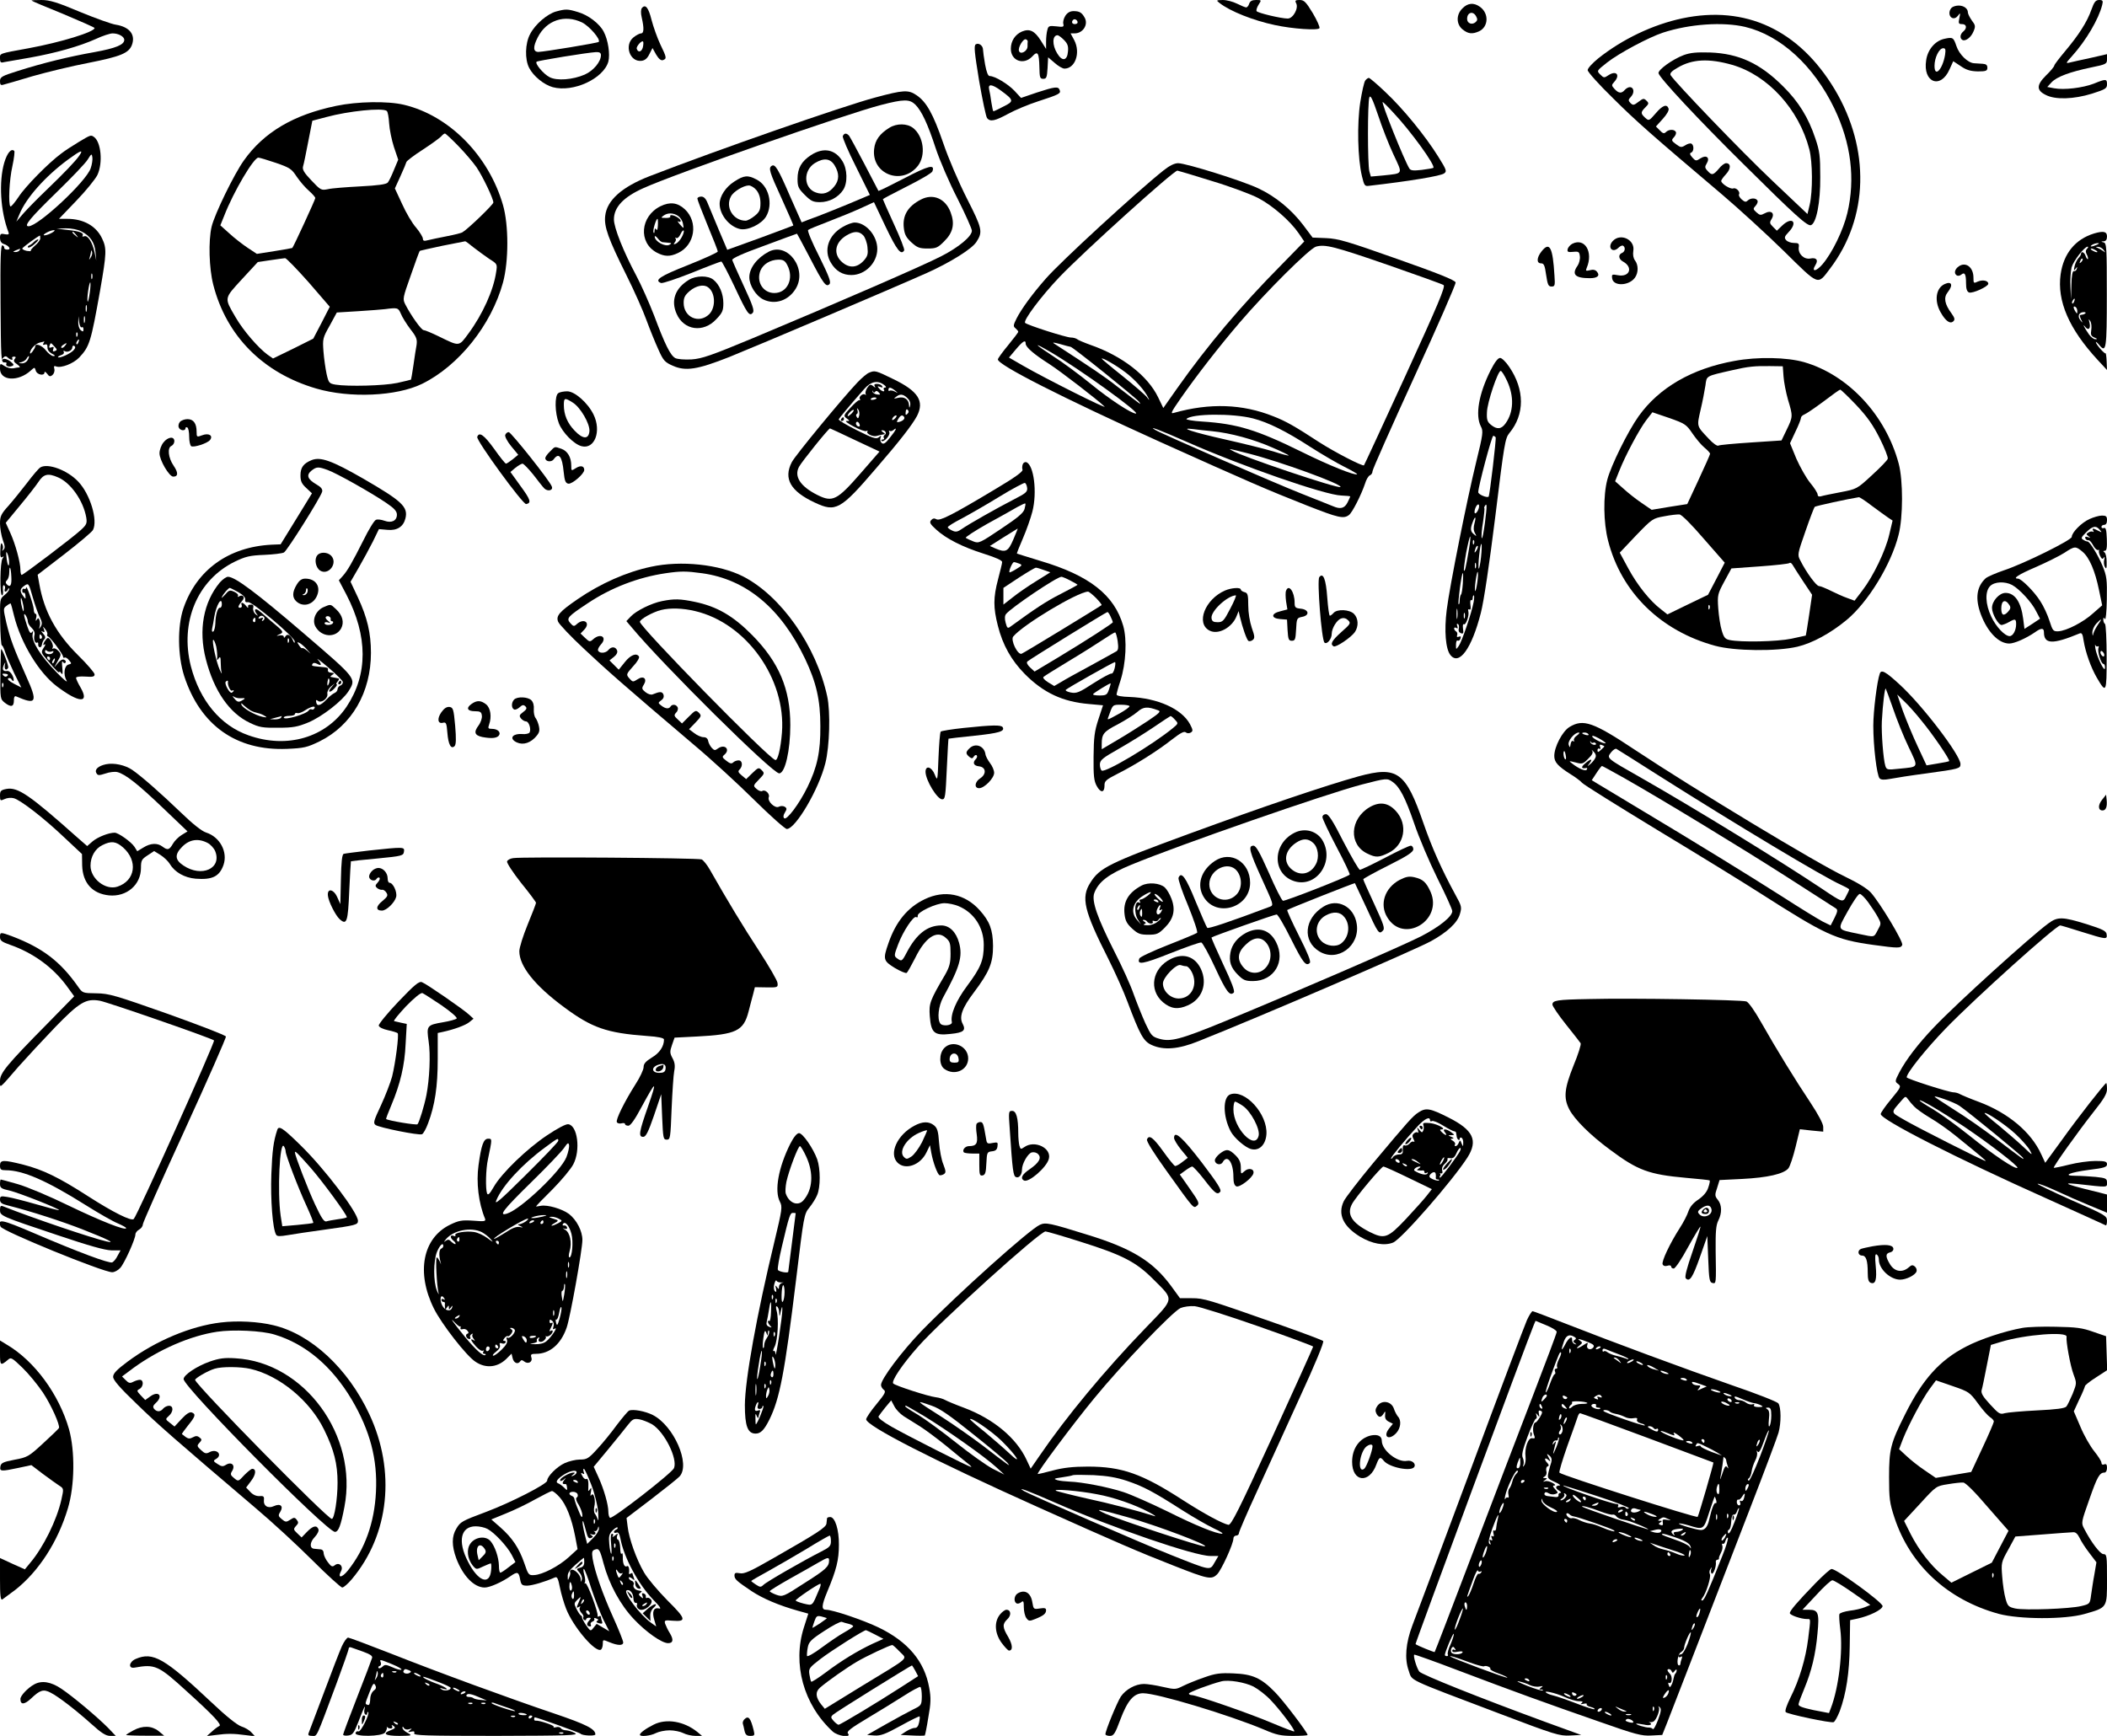 <?xml version="1.0" standalone="no"?>
<!DOCTYPE svg PUBLIC "-//W3C//DTD SVG 20010904//EN"
 "http://www.w3.org/TR/2001/REC-SVG-20010904/DTD/svg10.dtd">
<svg version="1.0" xmlns="http://www.w3.org/2000/svg"
 width="1136pt" height="936pt" viewBox="0 0 1136 936"
 preserveAspectRatio="xMidYMid meet">

<g transform="translate(0,936) scale(0.1,-0.1)"
fill="#000000" stroke="none">
<path d="M170 9357 c0 -2 76 -34 170 -72 93 -39 170 -73 170 -76 0 -21 -181
-77 -355 -109 -164 -30 -155 -27 -155 -55 0 -21 4 -25 22 -20 13 2 75 13 138
24 140 25 268 61 357 101 36 17 77 30 90 30 32 0 63 -17 63 -35 0 -26 -45 -45
-161 -66 -136 -24 -279 -59 -411 -101 -89 -28 -98 -33 -98 -56 0 -18 4 -23 17
-19 10 2 81 23 158 46 77 22 213 55 302 72 172 34 217 52 234 96 21 56 -12 98
-87 110 -22 3 -108 34 -193 69 -123 52 -164 64 -207 64 -30 0 -54 -1 -54 -3z"/>
<path d="M6575 9344 c57 -45 184 -95 298 -119 96 -21 233 -30 241 -17 3 6 -13
42 -36 81 -37 61 -47 71 -71 71 -23 0 -26 -3 -19 -17 15 -26 -16 -83 -45 -83
-36 0 -162 30 -168 40 -3 5 2 21 11 35 16 25 16 25 -14 25 -22 0 -32 -6 -37
-20 -3 -11 -11 -20 -16 -20 -5 0 -27 9 -49 20 -22 11 -56 20 -77 20 -36 -1
-37 -1 -18 -16z"/>
<path d="M11276 9308 c-23 -66 -68 -136 -141 -223 -31 -37 -58 -72 -59 -78 -1
-7 -21 -31 -45 -54 -52 -52 -52 -80 -1 -105 52 -27 152 -23 249 7 72 23 81 28
81 50 0 30 -5 31 -71 4 -60 -23 -160 -35 -214 -25 l-37 7 23 25 c28 30 98 56
212 80 83 17 87 19 87 45 l0 27 -87 -20 c-49 -10 -99 -22 -113 -25 -24 -6 -23
-4 11 34 76 84 144 200 163 276 6 23 3 27 -16 27 -19 0 -27 -10 -42 -52z"/>
<path d="M7885 9315 c-35 -34 -34 -86 1 -114 30 -24 52 -26 88 -10 52 24 55
98 4 133 -32 23 -65 20 -93 -9z m74 -44 c8 -14 7 -22 -4 -31 -19 -16 -45 -6
-45 18 0 36 33 45 49 13z"/>
<path d="M3461 9317 c-6 -8 -7 -27 -1 -52 13 -57 12 -85 -4 -85 -7 0 -25 -9
-40 -21 -52 -41 -21 -134 42 -127 19 2 32 13 43 36 l17 33 20 -36 c14 -23 26
-33 37 -29 20 8 20 13 -15 85 -16 34 -37 93 -47 131 -17 68 -33 87 -52 65z m5
-212 c-7 -26 -26 -30 -33 -8 -4 12 27 47 34 39 3 -3 2 -17 -1 -31z"/>
<path d="M10522 9318 c-17 -17 -15 -48 4 -55 11 -4 22 1 31 13 12 17 13 15 7
-14 -6 -28 -4 -32 15 -32 24 0 28 -22 6 -40 -17 -14 -20 -36 -5 -45 16 -10 47
13 60 45 12 28 11 34 -9 60 -11 16 -21 35 -21 43 0 21 -22 37 -50 37 -14 0
-31 -5 -38 -12z"/>
<path d="M2998 9298 c-47 -13 -113 -69 -140 -122 -27 -50 -29 -136 -5 -182 23
-45 80 -91 127 -104 111 -30 274 46 300 138 10 39 -1 116 -25 161 -22 43 -83
90 -139 106 -56 17 -66 17 -118 3z m140 -59 c40 -20 102 -92 90 -105 -7 -6
-292 -53 -325 -54 -29 0 -30 27 -4 78 47 93 145 126 239 81z m102 -176 c0 -36
-40 -84 -87 -105 -64 -28 -151 -35 -190 -14 -32 16 -80 73 -70 83 6 6 277 50
320 52 19 1 27 -4 27 -16z"/>
<path d="M5744 9275 c-9 -14 -14 -33 -11 -44 4 -16 0 -18 -38 -13 -38 4 -43 2
-48 -19 -4 -13 -7 -42 -7 -63 l0 -40 -29 46 c-33 52 -60 65 -101 48 -37 -16
-60 -51 -60 -93 0 -65 69 -90 115 -42 30 33 37 22 39 -59 1 -54 3 -61 21 -61
17 0 20 8 23 58 l3 58 35 -30 c19 -17 43 -31 53 -31 58 0 88 85 53 153 l-20
37 22 0 c44 0 74 46 55 83 -16 29 -28 37 -61 37 -18 0 -33 -8 -44 -25z m66
-36 c0 -5 -7 -9 -15 -9 -15 0 -20 12 -9 23 8 8 24 -1 24 -14z m-74 -94 c20
-20 25 -34 22 -63 -4 -50 -31 -55 -58 -10 -28 45 -27 98 2 98 5 0 20 -11 34
-25z m-195 -8 c-1 -4 -1 -16 -1 -27 0 -26 -38 -47 -46 -25 -7 18 23 68 37 63
6 -2 10 -7 10 -11z"/>
<path d="M9070 9261 c-160 -34 -322 -112 -452 -215 -32 -26 -58 -54 -58 -64 0
-10 61 -78 138 -153 129 -128 207 -196 588 -519 87 -74 236 -210 331 -303 194
-191 181 -186 250 -95 208 274 217 644 25 966 -193 321 -480 455 -822 383z
m339 -46 c190 -45 370 -209 481 -440 90 -187 114 -379 70 -564 -22 -92 -81
-214 -134 -276 -34 -40 -62 -43 -38 -4 17 27 5 42 -28 35 -34 -6 -66 25 -62
60 3 21 -1 24 -26 24 -16 0 -35 7 -42 15 -11 13 -9 20 13 43 53 55 19 87 -35
35 l-28 -27 -21 21 c-18 18 -19 23 -8 41 20 32 -1 51 -36 32 -22 -12 -27 -11
-45 5 -19 17 -19 20 -4 36 9 10 13 23 9 28 -8 15 -38 14 -53 -1 -9 -9 -16 -7
-32 7 -11 10 -17 22 -14 27 8 13 -15 38 -31 32 -15 -6 -64 25 -65 40 0 6 12
22 26 37 27 29 27 59 0 59 -8 0 -26 -13 -39 -30 -30 -35 -38 -37 -61 -11 -15
16 -15 22 -4 40 19 31 -2 48 -34 27 -23 -15 -26 -15 -44 5 -14 16 -15 23 -6
26 15 6 16 39 2 48 -6 4 -21 0 -33 -8 -21 -13 -26 -13 -50 5 -26 19 -27 22
-11 39 9 10 13 23 9 28 -8 15 -38 14 -53 -1 -10 -10 -17 -8 -33 9 l-21 21 37
41 c22 24 35 47 31 56 -9 26 -33 17 -70 -27 -35 -40 -36 -41 -56 -23 -25 23
-25 30 1 56 19 19 20 23 6 36 -14 14 -18 13 -43 -6 -25 -19 -29 -20 -43 -7
-13 14 -13 18 3 35 20 22 15 51 -7 51 -8 0 -20 -7 -27 -15 -17 -20 -33 -19
-55 5 -17 19 -17 21 -2 38 34 37 12 64 -30 37 -24 -16 -26 -16 -45 3 -20 20
-20 20 37 65 65 51 225 136 301 161 144 47 323 59 443 31z"/>
<path d="M9078 9063 c-61 -23 -140 -80 -136 -98 6 -26 217 -252 455 -487 284
-282 348 -339 367 -332 29 11 51 122 50 259 0 114 -3 140 -27 210 -37 111 -90
197 -173 279 -124 124 -238 177 -394 183 -73 2 -106 -1 -142 -14z m262 -53
c192 -56 359 -239 415 -455 18 -69 19 -226 2 -299 l-12 -50 -190 180 c-169
160 -527 533 -548 569 -5 10 6 22 38 40 79 47 169 51 295 15z"/>
<path d="M10480 9150 c-48 -12 -87 -58 -95 -115 -19 -120 78 -158 126 -49 l20
44 41 -27 c30 -21 53 -27 92 -28 44 0 51 3 51 20 0 14 -7 20 -25 21 -14 1 -35
2 -47 3 -33 2 -80 47 -95 93 -16 47 -19 49 -68 38z m7 -85 c-13 -79 -57 -126
-57 -60 0 44 25 95 47 95 12 0 14 -7 10 -35z"/>
<path d="M5261 9121 c-11 -7 -7 -43 18 -197 18 -103 37 -194 43 -201 17 -21
43 -15 113 23 36 20 110 51 163 68 114 37 123 42 115 61 -7 20 -25 18 -123
-14 l-85 -29 -35 38 c-35 37 -106 80 -134 80 -9 0 -17 20 -25 63 -6 35 -11 71
-11 79 0 22 -23 39 -39 29z m135 -249 c71 -52 72 -58 15 -86 -28 -15 -52 -26
-55 -26 -2 0 -7 21 -11 48 -3 26 -9 57 -12 70 -7 31 15 29 63 -6z"/>
<path d="M7361 8926 c-6 -7 -18 -60 -27 -117 -18 -116 -14 -304 9 -399 12 -50
15 -55 37 -52 218 25 388 53 406 67 16 11 13 19 -32 91 -69 111 -189 258 -284
347 -45 43 -85 77 -90 77 -4 0 -13 -6 -19 -14z m152 -399 c51 -109 55 -101
-55 -113 l-67 -6 -8 28 c-10 38 -10 373 0 399 6 15 17 -8 47 -96 21 -64 58
-159 83 -212z m-2 227 c93 -98 230 -287 217 -299 -2 -2 -30 -7 -62 -11 -44 -5
-60 -4 -67 7 -28 44 -154 359 -144 359 2 0 28 -25 56 -56z"/>
<path d="M4718 8834 c-172 -46 -844 -280 -1216 -424 -149 -58 -230 -130 -239
-214 -7 -58 16 -122 115 -321 41 -82 89 -190 107 -240 18 -49 47 -121 64 -158
27 -61 35 -70 78 -89 70 -31 133 -21 305 47 154 62 879 370 1067 454 126 57
240 128 265 166 36 55 32 72 -51 235 -45 89 -100 217 -128 300 -54 156 -90
221 -144 257 -44 30 -71 28 -223 -13z m217 -38 c34 -34 67 -104 110 -236 21
-63 73 -185 117 -270 43 -85 78 -164 78 -174 0 -30 -70 -89 -166 -138 -92 -48
-555 -249 -1014 -441 -226 -94 -275 -111 -331 -115 -39 -2 -75 1 -88 7 -27 15
-56 74 -114 229 -26 67 -69 164 -96 215 -69 129 -121 259 -121 304 0 66 52
121 160 169 175 79 1090 399 1280 448 123 32 154 32 185 2z"/>
<path d="M4795 8671 c-52 -32 -77 -67 -82 -114 -16 -136 150 -200 236 -91 44
57 31 159 -26 204 -32 25 -88 26 -128 1z"/>
<path d="M4544 8626 c-3 -7 29 -82 71 -165 l75 -152 -47 -20 c-62 -27 -237
-98 -285 -114 l-36 -14 -63 142 c-64 148 -80 174 -98 163 -19 -12 -13 -32 54
-178 35 -78 64 -143 62 -144 -1 -1 -82 -31 -179 -67 l-177 -64 -45 106 c-24
58 -51 123 -60 144 -10 26 -21 37 -35 37 -12 0 -21 -5 -21 -11 0 -6 25 -71 55
-144 30 -72 55 -136 55 -141 0 -5 -72 -38 -160 -73 -152 -60 -185 -82 -146
-97 8 -3 82 22 166 55 83 34 155 61 159 61 4 0 36 -61 71 -135 68 -145 80
-164 99 -141 9 11 -1 41 -48 142 -33 71 -61 135 -63 142 -2 9 56 35 172 77 96
36 176 65 177 65 1 0 31 -57 68 -127 75 -145 89 -163 107 -145 10 10 -2 41
-55 149 -38 74 -65 139 -60 143 4 4 53 24 108 45 55 21 133 53 173 71 l74 34
64 -135 c60 -125 82 -153 99 -125 3 5 -21 68 -55 141 -33 72 -60 133 -60 135
0 2 59 33 130 69 72 36 134 72 137 81 15 40 -19 32 -151 -37 -75 -39 -138 -70
-140 -68 -1 2 -35 67 -75 144 -40 77 -78 146 -83 153 -14 16 -27 15 -34 -2z"/>
<path d="M4373 8524 c-52 -34 -73 -71 -73 -129 0 -42 5 -52 39 -86 33 -33 45
-39 82 -39 50 0 99 26 125 66 25 38 23 112 -4 155 -39 64 -102 76 -169 33z
m127 -56 c26 -43 25 -79 -1 -112 -29 -37 -61 -48 -100 -34 -67 23 -70 119 -5
159 48 29 83 25 106 -13z"/>
<path d="M3959 8381 c-46 -29 -79 -79 -79 -120 0 -59 52 -123 110 -136 42 -9
115 26 140 67 40 67 15 167 -51 200 -47 25 -68 23 -120 -11z m120 -47 c14 -18
21 -41 21 -69 0 -36 -5 -48 -31 -69 -17 -14 -39 -26 -49 -26 -67 0 -111 73
-79 131 13 26 68 59 96 59 12 0 31 -12 42 -26z"/>
<path d="M4965 8284 c-70 -36 -100 -86 -92 -153 4 -36 13 -52 41 -78 31 -28
43 -33 87 -33 46 0 55 4 89 38 49 48 59 95 35 158 -28 74 -95 102 -160 68z"/>
<path d="M3561 8248 c-109 -54 -121 -196 -20 -250 42 -22 71 -23 115 -2 91 43
110 167 36 236 -39 36 -80 41 -131 16z m96 -53 c11 -8 23 -26 25 -40 6 -30 6
-30 -18 -3 -10 12 -13 18 -6 14 6 -4 12 -3 12 3 0 11 -32 31 -50 31 -6 0 -9
-4 -6 -8 2 -4 -9 -8 -25 -7 -26 0 -27 1 -12 12 23 17 54 16 80 -2z m-110 -50
c-1 -21 -4 -30 -9 -22 -5 8 -8 6 -9 -8 0 -12 -3 -15 -6 -7 -4 11 14 72 22 72
2 0 3 -16 2 -35z m129 -63 c-8 -16 -23 -32 -32 -36 -13 -5 -14 -4 -6 7 7 8 8
18 4 22 -4 5 -2 5 4 2 6 -4 16 5 23 20 6 14 14 23 17 20 3 -3 -1 -19 -10 -35z
m-103 -28 c7 -1 21 -2 32 -3 16 -1 17 -3 6 -10 -23 -15 -81 17 -81 43 0 6 7 2
16 -9 8 -11 20 -21 27 -21z"/>
<path d="M4545 8137 c-79 -44 -106 -127 -65 -194 26 -44 63 -66 110 -66 75 0
140 66 140 141 0 71 -61 142 -122 142 -13 0 -41 -10 -63 -23z m110 -47 c9 -10
20 -39 22 -63 4 -36 1 -48 -18 -70 -36 -41 -78 -45 -117 -12 -51 43 -42 107
21 145 41 25 69 25 92 0z"/>
<path d="M4145 8003 c-63 -33 -105 -88 -105 -138 0 -44 36 -101 76 -120 63
-30 135 -6 174 58 65 106 -43 253 -145 200z m100 -73 c37 -71 1 -150 -70 -150
-61 0 -99 61 -75 121 15 35 52 58 97 59 26 0 36 -6 48 -30z"/>
<path d="M3714 7851 c-74 -45 -98 -112 -66 -183 39 -90 145 -104 214 -29 33
34 38 47 38 86 0 51 -21 101 -54 127 -28 23 -93 23 -132 -1z m102 -39 c41 -27
45 -108 8 -146 -55 -54 -138 -17 -138 61 0 29 7 42 34 65 33 27 73 36 96 20z"/>
<path d="M1812 8789 c-230 -48 -389 -142 -497 -294 -53 -74 -158 -290 -174
-357 -18 -76 -14 -225 9 -314 71 -276 268 -475 555 -559 181 -53 432 -42 570
25 198 97 374 317 437 547 31 115 31 309 0 417 -77 267 -290 483 -534 541 -88
21 -252 18 -366 -6z m273 -27 c6 -4 11 -34 13 -67 2 -33 14 -91 26 -128 l23
-68 -23 -55 c-12 -30 -27 -61 -33 -68 -8 -10 -52 -16 -149 -21 -75 -4 -154
-10 -174 -15 -36 -7 -39 -6 -89 47 -40 42 -50 59 -45 76 4 12 16 72 28 134
l22 112 76 20 c118 32 301 51 325 33z m386 -189 c37 -38 81 -90 99 -116 34
-51 90 -168 90 -189 0 -11 -137 -143 -166 -160 -7 -5 -45 -14 -86 -22 -40 -8
-85 -17 -100 -21 -21 -6 -28 -4 -28 8 0 8 -16 35 -36 59 -21 23 -55 81 -76
128 l-39 84 30 66 c17 37 31 71 32 76 0 5 40 36 90 68 49 32 94 65 100 73 6 7
14 13 18 13 4 0 36 -30 72 -67z m-984 -91 c75 -26 85 -32 113 -75 17 -25 47
-60 66 -76 19 -17 34 -34 34 -39 0 -8 -117 -262 -124 -269 -1 -1 -44 -9 -96
-17 l-95 -15 -50 33 c-27 18 -72 53 -98 77 l-49 44 21 52 c51 131 159 313 184
313 7 0 49 -13 94 -28z m1066 -456 c23 -18 62 -46 85 -62 43 -27 44 -28 37
-71 -14 -98 -73 -228 -149 -331 -53 -72 -47 -71 -160 -16 -39 19 -75 34 -82
34 -12 0 -67 77 -98 137 -16 31 -15 35 29 159 24 70 46 129 48 131 3 2 58 14
123 28 66 13 120 24 122 24 2 1 22 -14 45 -33z m-889 -188 l114 -132 -44 -86
-45 -86 -108 -54 -109 -53 -30 21 c-49 36 -130 129 -171 200 -63 108 -64 100
33 206 l86 93 67 10 c38 5 73 11 80 11 6 1 63 -58 127 -130z m497 -169 c7 -18
30 -55 51 -83 34 -43 38 -56 34 -86 -4 -19 -11 -69 -17 -110 -6 -41 -12 -76
-13 -77 -1 -1 -35 -9 -75 -18 -72 -15 -263 -20 -332 -9 -34 6 -37 9 -48 57 -6
28 -14 83 -17 122 -5 67 -4 73 34 140 l38 70 115 7 c63 4 128 9 144 11 69 9
72 8 86 -24z"/>
<path d="M424 8594 c-32 -19 -75 -47 -94 -62 -69 -51 -194 -178 -230 -234 -21
-31 -40 -54 -44 -51 -12 12 -6 144 11 218 9 41 13 78 10 81 -16 16 -38 -10
-54 -63 -30 -103 -21 -262 23 -376 4 -11 -1 -13 -20 -10 -22 5 -26 2 -26 -20
0 -16 7 -28 19 -32 29 -9 44 -31 21 -31 -10 0 -18 4 -17 9 1 5 -3 12 -10 14
-9 3 -12 -68 -10 -314 2 -295 3 -318 19 -317 10 1 16 -2 13 -6 -8 -12 11 -21
29 -14 13 5 12 9 -9 26 -14 10 -30 16 -37 12 -10 -6 -11 -4 -1 7 10 10 16 10
25 1 14 -14 32 -16 24 -4 -3 5 1 9 9 9 11 0 12 -4 4 -13 -7 -9 -4 -17 13 -28
12 -9 18 -16 13 -17 -6 0 -20 -2 -33 -5 -12 -2 -34 3 -47 12 -25 16 -25 16
-25 -14 0 -66 98 -72 166 -10 21 19 21 19 27 -1 6 -22 47 -30 47 -9 0 6 6 3
14 -7 11 -16 17 -17 29 -7 8 7 13 21 10 33 -4 14 -1 18 10 13 27 -10 92 15
124 48 56 60 63 82 113 363 35 201 36 226 10 280 -32 67 -100 105 -188 105
l-44 0 94 98 c52 54 102 116 113 138 31 65 20 180 -19 206 -16 11 -17 11 -82
-28z m3 -74 c-20 -29 -80 -92 -178 -186 -46 -44 -101 -100 -123 -125 l-38 -44
17 40 c35 87 140 205 261 294 71 52 86 57 61 21z m62 -67 c-23 -71 -283 -313
-335 -313 -28 0 8 44 153 185 79 77 154 155 166 175 20 32 22 33 25 12 2 -12
-2 -39 -9 -59z m-50 -341 c47 -23 72 -60 76 -113 l4 -44 -9 44 c-12 56 -37 94
-56 87 -8 -3 -12 -2 -9 3 9 15 -14 24 -79 31 l-61 7 50 2 c30 0 64 -6 84 -17z
m-159 -7 c-14 -8 -32 -14 -40 -14 -9 0 -4 6 10 14 14 8 32 14 40 14 9 0 4 -6
-10 -14z m131 -12 c13 -16 12 -17 -3 -4 -17 13 -22 21 -14 21 2 0 10 -8 17
-17z m-194 -19 c0 -8 -13 -26 -28 -38 -15 -13 -26 -26 -23 -29 3 -2 -7 -2 -21
0 -14 3 -25 9 -25 13 0 5 87 69 96 70 0 0 1 -7 1 -16z m-112 -64 c-3 -5 -14
-10 -23 -9 -14 0 -13 2 3 9 27 11 27 11 20 0z m385 -37 c-11 -17 -11 -17 -6 0
3 10 6 24 7 30 0 9 2 9 5 0 3 -7 0 -20 -6 -30z m7 -115 c-3 -7 -5 -2 -5 12 0
14 2 19 5 13 2 -7 2 -19 0 -25z m-13 -77 c-4 -28 -9 -50 -11 -47 -3 3 -2 28 2
56 4 28 9 49 12 47 2 -3 1 -28 -3 -56z m-17 -98 c-3 -10 -5 -4 -5 12 0 17 2
24 5 18 2 -7 2 -21 0 -30z m-10 -60 c-3 -10 -5 -4 -5 12 0 17 2 24 5 18 2 -7
2 -21 0 -30z m-16 -28 c5 4 9 -1 9 -11 0 -13 -3 -14 -15 -4 -8 7 -14 26 -13
44 l1 31 4 -33 c2 -18 9 -30 14 -27z m-24 -47 c-3 -8 -6 -5 -6 6 -1 11 2 17 5
13 3 -3 4 -12 1 -19z m6 -33 c-3 -9 -8 -14 -10 -11 -3 3 -2 9 2 15 9 16 15 13
8 -4z m-189 -7 c-5 -7 -2 -9 8 -6 10 4 14 0 14 -15 -1 -13 9 -26 24 -34 18 -9
20 -13 8 -13 -10 0 -27 14 -40 30 -20 27 -58 42 -58 22 0 -5 -7 -17 -15 -28
-10 -12 -14 -14 -13 -4 4 21 30 47 53 53 11 2 21 5 23 6 2 0 0 -4 -4 -11z m60
-17 c15 -16 15 -19 2 -24 -11 -4 -13 -1 -9 10 5 12 2 15 -10 10 -11 -4 -14 -2
-10 9 7 18 6 18 27 -5z m56 4 c-7 -9 -15 -13 -19 -10 -3 3 1 10 9 15 21 14 24
12 10 -5z m48 -22 c-14 -18 -77 -47 -85 -39 -2 2 5 7 16 11 12 3 18 11 15 17
-4 6 -2 8 4 5 15 -10 42 3 42 20 0 8 5 11 10 8 8 -5 7 -12 -2 -22z m-248 -53
c-6 -12 -20 -20 -33 -19 -20 1 -20 2 -2 6 11 3 24 11 28 19 13 22 19 16 7 -6z"/>
<path d="M183 8056 c-7 -8 -18 -16 -25 -19 -7 -2 -10 -7 -7 -11 4 -4 20 4 35
18 16 14 25 25 19 25 -5 0 -15 -6 -22 -13z"/>
<path d="M6273 8441 c-148 -118 -556 -493 -635 -584 -73 -83 -131 -163 -157
-214 -18 -36 -19 -43 -6 -53 8 -7 15 -15 15 -19 0 -4 -25 -36 -55 -73 -30 -36
-55 -71 -55 -76 0 -30 349 -207 875 -445 480 -216 574 -257 792 -343 168 -66
197 -73 226 -51 18 13 66 108 87 170 6 21 18 41 26 44 8 3 14 13 14 22 0 10
102 239 226 510 124 271 224 499 222 508 -2 12 -94 49 -313 126 -271 96 -319
110 -384 113 l-74 3 -51 68 c-63 83 -149 154 -241 197 -83 40 -390 136 -433
136 -20 0 -46 -13 -79 -39z m261 -57 c100 -30 212 -72 250 -92 78 -41 172
-123 218 -190 l30 -44 -124 -127 c-218 -220 -398 -434 -560 -663 l-76 -108
-28 58 c-56 116 -194 223 -364 282 -36 13 -69 27 -74 32 -6 4 -20 8 -32 8 -26
0 -235 67 -247 79 -12 12 85 142 185 247 132 138 615 574 636 574 3 0 87 -25
186 -56z m953 -454 c155 -54 289 -102 296 -107 12 -6 -30 -106 -205 -488 -121
-264 -222 -482 -224 -484 -7 -7 -158 71 -242 125 -130 85 -179 113 -246 139
-167 67 -343 73 -536 19 -21 -7 -17 2 35 77 85 122 206 278 318 409 143 167
376 399 412 410 49 14 97 2 392 -100z m-1957 -423 c0 -19 44 -57 129 -111 60
-39 259 -192 296 -228 18 -18 -315 149 -437 219 l-78 45 37 44 c38 45 53 54
53 31z m242 -17 c11 0 350 -273 368 -295 17 -23 19 -23 -118 82 -67 53 -130
95 -338 230 -13 8 -2 7 31 -2 28 -8 53 -15 57 -15z m-110 -27 c155 -90 492
-333 462 -333 -24 0 -140 76 -238 156 -64 52 -158 122 -209 154 -103 67 -111
79 -15 23z m405 -110 c51 -38 106 -99 124 -138 8 -16 6 -15 -7 3 -9 12 -68 63
-130 113 -63 50 -114 93 -114 95 0 9 77 -35 127 -73z m688 -249 c82 -21 179
-69 310 -154 61 -39 143 -87 183 -107 40 -20 71 -38 69 -40 -10 -9 -151 47
-302 122 -238 117 -344 150 -533 162 -51 3 -89 10 -85 14 29 29 248 31 358 3z
m-360 -125 c299 -132 750 -289 838 -291 26 -1 47 -3 47 -5 0 -2 -7 -17 -15
-33 -16 -31 -38 -37 -77 -20 -13 5 -90 36 -173 69 -135 53 -748 320 -785 342
-47 27 25 0 165 -62z m140 56 c101 -10 224 -44 322 -87 52 -22 92 -42 91 -44
-2 -2 -40 8 -83 22 -44 13 -160 42 -258 64 -174 39 -259 67 -172 56 22 -3 67
-8 100 -11z m195 -120 c167 -42 511 -167 497 -181 -10 -11 -537 166 -585 197
-19 11 -27 13 88 -16z"/>
<path d="M11290 8101 c-101 -31 -164 -108 -180 -220 -20 -144 45 -294 199
-461 l51 -55 -2 47 c-1 26 -4 46 -6 43 -5 -5 -52 49 -52 60 0 4 8 -3 18 -15
38 -46 41 -22 41 270 0 255 -1 279 -17 283 -16 4 -16 5 1 6 11 1 17 9 17 26 0
27 -19 31 -70 16z m15 -61 c-27 -12 -43 -12 -25 0 8 5 22 9 30 9 10 0 8 -3 -5
-9z m-53 -22 c-8 -8 -8 -17 -1 -30 6 -11 8 -22 6 -25 -3 -2 -8 5 -12 16 -6 21
-25 29 -25 12 0 -5 -7 -16 -15 -24 -7 -8 -17 -28 -20 -43 -5 -23 -4 -26 5 -14
10 13 11 13 7 0 -2 -8 -10 -14 -16 -12 -7 1 -12 -24 -13 -75 l-2 -78 -3 67
c-2 37 1 85 6 106 10 35 69 112 87 112 4 0 3 -5 -4 -12z m89 -5 c12 -16 12
-17 -1 -7 -8 6 -22 14 -30 17 -13 5 -12 6 1 6 9 1 23 -7 30 -16z m-41 -3 c8
-5 11 -10 5 -10 -5 0 -17 5 -25 10 -8 5 -10 10 -5 10 6 0 17 -5 25 -10z m-79
-63 c-10 -9 -11 -8 -5 6 3 10 9 15 12 12 3 -3 0 -11 -7 -18z m-38 -212 c-3 -9
-8 -14 -10 -11 -3 3 -2 9 2 15 9 16 15 13 8 -4z m17 -53 c0 -15 -2 -15 -10 -2
-13 20 -13 33 0 25 6 -3 10 -14 10 -23z m44 -11 c-3 -3 -10 -7 -15 -7 -5 -1
-11 -2 -14 -3 -3 0 -1 -11 5 -23 11 -22 10 -22 -4 -4 -17 21 -7 43 19 43 8 0
12 -3 9 -6z m31 -91 c-4 -25 -1 -32 17 -40 16 -6 18 -9 6 -9 -9 -1 -25 11 -36
27 -25 36 -37 62 -19 39 18 -22 31 -7 22 26 -5 18 -4 19 5 5 6 -9 8 -31 5 -48z"/>
<path d="M8695 8060 c-31 -34 -1 -68 32 -35 8 8 19 13 24 10 14 -9 11 -32 -6
-39 -21 -8 -19 -33 5 -46 57 -31 37 -86 -27 -74 -32 6 -34 5 -31 -17 6 -44 91
-41 123 4 19 27 19 68 0 93 -9 12 -12 31 -9 51 11 60 -69 99 -111 53z"/>
<path d="M8478 8046 c-12 -6 -24 -20 -26 -30 -3 -14 2 -17 30 -14 30 3 33 0
36 -24 2 -15 -4 -38 -12 -50 -34 -48 -14 -68 66 -68 41 0 56 14 38 35 -8 10
-21 13 -38 8 -22 -5 -24 -4 -17 13 36 85 -10 163 -77 130z"/>
<path d="M8311 8004 c-26 -33 -28 -64 -2 -64 15 0 20 -11 27 -62 8 -53 12 -63
29 -63 18 0 20 5 16 59 -9 153 -26 186 -70 130z"/>
<path d="M10561 7924 c-23 -16 -27 -39 -11 -49 6 -4 17 -2 24 4 19 16 26 3 26
-46 0 -31 5 -45 16 -50 19 -7 104 32 104 47 0 17 -30 23 -56 12 -23 -11 -24
-10 -24 21 0 56 -41 87 -79 61z"/>
<path d="M10484 7828 c-47 -22 -56 -91 -21 -152 27 -48 52 -65 69 -48 9 9 7
18 -11 43 -36 49 -43 84 -20 113 31 39 22 62 -17 44z"/>
<path d="M8036 7362 c-63 -126 -83 -240 -52 -301 14 -26 12 -41 -25 -192 -49
-200 -143 -669 -159 -798 -14 -111 -6 -211 20 -243 47 -59 115 35 164 227 16
61 46 263 78 520 48 393 53 422 76 450 83 100 83 234 -1 357 -18 27 -40 48
-49 48 -12 0 -29 -23 -52 -68z m90 -57 c38 -82 35 -167 -8 -227 -23 -33 -47
-35 -79 -9 -20 16 -24 28 -22 68 1 52 59 223 74 223 6 0 21 -25 35 -55z m-62
-303 c4 -7 -32 -313 -38 -320 -9 -8 -56 12 -56 24 0 30 73 304 81 304 4 0 10
-4 13 -8z m-91 -382 c-6 -22 -23 -38 -23 -21 0 17 12 41 20 41 5 0 6 -9 3 -20z
m33 -80 c-7 -52 -14 -89 -17 -81 -3 8 0 47 7 87 6 41 9 74 7 74 -2 0 -1 5 2
11 13 20 13 4 1 -91z m-56 -1 c-6 -21 -6 -39 2 -53 10 -19 10 -20 -5 -7 -19
15 -21 29 -7 65 13 36 20 32 10 -5z m-30 -140 c-17 -102 -22 -121 -27 -116 -2
3 3 46 12 97 10 50 19 89 22 87 2 -3 -1 -34 -7 -68z m27 29 c-3 -8 -6 -5 -6 6
-1 11 2 17 5 13 3 -3 4 -12 1 -19z m38 -73 c-4 -36 -10 -64 -12 -61 -3 3 -2
35 2 71 4 37 9 64 12 62 3 -3 2 -35 -2 -72z m-24 38 c-12 -20 -14 -14 -5 12 4
9 9 14 11 11 3 -2 0 -13 -6 -23z m-4 -95 c-3 -7 -5 -2 -5 12 0 14 2 19 5 13 2
-7 2 -19 0 -25z m8 -78 c-4 -28 -9 -49 -12 -47 -2 3 -1 28 3 56 4 28 9 50 11
47 3 -3 2 -28 -2 -56z m-78 -5 c-2 -30 -6 -58 -10 -61 -4 -4 -7 -19 -7 -32 0
-14 -3 -23 -6 -20 -5 6 16 168 23 168 2 0 2 -25 0 -55z m58 -102 c-10 -56 -63
-212 -80 -236 -15 -21 -15 -21 -15 6 0 16 4 26 9 23 5 -3 12 1 15 10 4 11 2
15 -8 11 -10 -4 -13 -1 -10 7 3 8 1 17 -5 21 -6 3 -11 11 -11 16 0 6 5 7 12 3
8 -5 9 -2 5 10 -4 10 -3 15 4 11 5 -4 7 -15 4 -25 -3 -11 1 -20 11 -24 13 -5
16 -1 12 23 -2 17 -1 28 4 25 11 -7 30 46 25 68 -3 11 -1 15 5 12 7 -5 9 4 6
24 -2 17 -1 29 4 26 4 -3 8 2 8 10 0 9 3 16 6 16 3 0 3 -17 -1 -37z m-88 -85
c-2 -13 -4 -3 -4 22 0 25 2 35 4 23 2 -13 2 -33 0 -45z m40 0 c-3 -7 -5 -2 -5
12 0 14 2 19 5 13 2 -7 2 -19 0 -25z"/>
<path d="M9352 7414 c-229 -41 -407 -144 -517 -298 -59 -83 -149 -266 -169
-342 -23 -87 -21 -232 4 -329 71 -279 283 -487 577 -567 106 -29 333 -31 444
-5 80 19 178 72 265 144 115 95 240 299 280 458 25 95 25 295 1 385 -70 262
-272 478 -509 547 -94 27 -253 30 -376 7z m264 -84 c2 -30 13 -86 24 -125 27
-89 27 -92 -7 -162 l-28 -58 -166 -11 c-91 -6 -170 -13 -175 -17 -6 -3 -29 13
-50 36 -68 72 -66 65 -45 158 11 46 22 105 26 131 7 53 0 49 145 82 86 20 121
23 203 22 l69 -1 4 -55z m392 -154 c61 -65 90 -107 127 -180 26 -52 45 -101
43 -109 -1 -8 -40 -48 -85 -89 -81 -75 -82 -75 -170 -92 -48 -9 -96 -19 -105
-22 -11 -3 -18 0 -18 9 0 8 -18 37 -40 63 -22 27 -55 86 -75 131 l-34 83 29
62 c17 35 30 68 30 75 0 6 8 14 18 18 9 3 55 34 102 69 47 36 88 65 91 65 4 1
43 -37 87 -83z m-884 -152 c19 -28 48 -63 65 -77 17 -14 31 -29 31 -34 0 -4
-28 -67 -62 -140 l-61 -131 -96 -15 -96 -16 -54 37 c-30 20 -74 55 -98 77
l-45 40 22 55 c33 84 108 224 145 273 l34 44 91 -31 c85 -30 92 -35 124 -82z
m969 -392 c35 -26 74 -54 87 -63 l24 -16 -18 -76 c-21 -89 -86 -224 -145 -301
l-42 -55 -38 14 c-21 7 -61 25 -89 39 -28 14 -58 26 -65 26 -14 0 -68 73 -100
137 -17 31 -16 35 27 158 24 70 47 129 50 132 5 5 185 44 238 52 4 1 36 -20
71 -47z m-907 -177 l113 -129 -45 -87 -45 -86 -110 -53 -109 -53 -34 27 c-60
45 -129 132 -177 221 l-46 85 88 93 c87 90 90 92 151 103 35 7 72 11 83 10 11
0 64 -53 131 -131z m536 -230 l48 -72 -16 -109 c-9 -60 -17 -110 -18 -111 0 0
-36 -8 -78 -17 -77 -16 -272 -20 -333 -7 -24 5 -31 14 -42 51 -8 25 -16 79
-19 120 -5 72 -3 78 33 145 l38 70 153 11 c84 6 156 14 160 18 4 4 11 0 17
-10 5 -9 31 -50 57 -89z m-505 -147 c-3 -8 -6 -5 -6 6 -1 11 2 17 5 13 3 -3 4
-12 1 -19z"/>
<path d="M4685 7350 c-11 -4 -39 -28 -62 -52 -79 -83 -335 -393 -354 -430 -46
-89 -7 -157 124 -218 113 -53 138 -40 329 183 129 149 197 237 222 284 41 80
7 134 -128 199 -94 46 -99 48 -131 34z m81 -65 c12 -9 14 -14 6 -15 -7 0 -10
-4 -7 -10 10 -16 -11 -12 -25 5 -11 13 -10 14 5 9 13 -5 16 -4 11 4 -4 7 -16
12 -27 12 -14 0 -18 -4 -13 -12 6 -10 4 -10 -8 0 -14 11 -19 10 -32 -9 -8 -12
-12 -27 -9 -33 3 -6 3 -8 -2 -4 -11 10 -37 -11 -29 -23 3 -5 2 -8 -3 -7 -5 2
-26 -17 -48 -41 -38 -41 -38 -44 -20 -57 18 -14 18 -14 -1 -14 -10 0 6 -13 39
-30 31 -17 63 -28 69 -24 6 4 8 3 4 -4 -6 -11 31 -28 49 -23 9 3 31 8 45 10 3
1 -2 6 -10 11 -9 6 -10 10 -3 10 16 0 26 -17 13 -25 -6 -4 -8 -11 -5 -16 4 -5
1 -9 -6 -9 -7 0 -9 -3 -6 -7 11 -11 48 30 42 46 -3 8 -3 12 1 8 4 -4 13 -2 21
4 23 20 14 -1 -19 -41 -23 -30 -34 -37 -44 -29 -7 6 -10 18 -7 27 6 15 4 15
-9 4 -14 -11 -32 -5 -118 38 -56 28 -100 54 -98 59 3 7 55 70 137 163 36 41
72 49 107 23z m60 -31 c18 -15 18 -15 -2 -5 -12 6 -24 7 -28 4 -3 -3 -6 -1 -6
5 0 16 12 15 36 -4z m-107 -6 c4 6 11 5 19 -4 11 -12 9 -13 -10 -11 -12 2 -23
9 -24 16 -2 8 -1 8 3 0 3 -7 8 -8 12 -1z m180 -42 c7 -8 11 -23 8 -33 -4 -15
-5 -14 -6 3 -2 31 -26 47 -58 39 -27 -6 -27 -6 -8 8 21 16 41 10 64 -17z
m-174 5 c-9 -8 -36 -10 -30 -2 2 4 11 8 20 8 8 0 13 -3 10 -6z m-93 -93 c-4
-15 -7 -17 -13 -6 -5 7 -4 14 1 16 5 2 6 11 3 20 -4 13 -3 14 5 3 5 -7 7 -22
4 -33z m261 11 c-9 -9 -12 -7 -10 9 1 14 5 18 11 12 7 -7 6 -14 -1 -21z m-300
3 c-10 -10 -20 -17 -22 -16 -6 5 20 34 30 34 5 0 1 -8 -8 -18z m235 -26 c-7
-8 -15 -12 -17 -11 -5 6 10 25 20 25 5 0 4 -6 -3 -14z m47 5 c6 -10 -11 -24
-32 -27 -9 -2 -9 2 0 17 13 21 23 24 32 10z m-240 -49 c-8 -8 -25 10 -19 20 4
6 9 5 15 -3 4 -7 6 -15 4 -17z m-25 -75 l132 -62 -101 -116 c-128 -147 -152
-159 -234 -118 -92 46 -127 100 -99 152 15 28 159 207 167 207 1 0 62 -28 135
-63z"/>
<path d="M4535 7100 c-3 -5 -1 -10 4 -10 6 0 11 5 11 10 0 6 -2 10 -4 10 -3 0
-8 -4 -11 -10z"/>
<path d="M3010 7240 c-20 -13 -19 -105 3 -162 20 -51 82 -114 123 -124 70 -18
108 81 64 171 -31 63 -101 125 -142 125 -18 0 -40 -4 -48 -10z m77 -50 c42
-25 94 -115 91 -155 -4 -45 -35 -44 -79 2 -40 41 -59 87 -59 139 0 39 4 41 47
14z"/>
<path d="M970 7085 c-7 -8 -10 -22 -6 -30 6 -17 36 -21 36 -4 0 5 5 7 10 4 6
-3 10 -26 10 -50 0 -24 5 -47 11 -51 14 -8 86 15 101 33 19 24 -6 40 -42 26
-29 -11 -30 -10 -30 19 0 45 -17 68 -49 68 -16 0 -34 -7 -41 -15z"/>
<path d="M2724 7015 c-3 -8 10 -34 32 -61 l38 -46 -29 -24 c-17 -13 -33 -24
-37 -24 -4 0 -33 36 -64 80 -54 75 -81 94 -91 64 -6 -19 247 -366 264 -362 29
6 24 23 -31 98 l-54 75 26 22 c15 12 32 22 39 23 6 0 32 -27 58 -59 25 -33 52
-67 60 -75 19 -18 49 -10 40 11 -11 31 -220 293 -232 293 -8 0 -16 -7 -19 -15z"/>
<path d="M881 6974 c-12 -15 -21 -41 -21 -58 0 -37 52 -126 74 -126 27 0 28
21 2 59 -29 42 -35 98 -11 107 8 4 15 15 15 25 0 28 -35 24 -59 -7z"/>
<path d="M2965 6925 c-14 -13 -25 -29 -25 -35 0 -19 32 -24 45 -7 28 39 46 17
54 -67 5 -49 10 -61 25 -64 20 -4 86 53 86 74 0 22 -20 26 -45 10 -25 -16 -25
-16 -25 13 0 46 -20 79 -53 91 -38 13 -34 14 -62 -15z"/>
<path d="M1680 6879 c-44 -18 -60 -40 -60 -82 0 -31 6 -45 31 -68 l31 -29 -84
-137 -85 -138 -49 -2 c-232 -12 -404 -136 -475 -343 -33 -97 -31 -256 4 -365
87 -267 282 -404 554 -393 93 4 109 8 177 41 173 86 276 264 276 477 0 107
-20 190 -70 298 l-40 85 44 76 c24 42 59 106 77 142 l32 66 46 -4 c52 -5 86
17 97 62 15 62 -18 93 -229 215 -169 97 -229 118 -277 99z m86 -53 c46 -16
235 -122 317 -178 43 -29 57 -45 57 -63 0 -33 -29 -47 -67 -33 -17 6 -37 9
-46 5 -9 -3 -39 -52 -67 -109 -61 -121 -86 -165 -113 -195 l-20 -22 41 -78
c116 -224 116 -430 1 -603 -112 -167 -321 -229 -529 -155 -152 53 -263 188
-311 373 -60 237 35 464 236 563 58 28 81 34 159 37 50 2 98 8 107 13 17 9
198 297 206 328 3 13 -6 25 -31 39 -48 28 -56 50 -27 74 28 22 37 22 87 4z"/>
<path d="M1711 6366 c-18 -21 -9 -66 14 -82 46 -30 99 40 60 80 -20 20 -59 21
-74 2z"/>
<path d="M1185 6219 c-88 -106 -116 -256 -75 -414 44 -171 127 -291 238 -343
50 -24 69 -27 152 -26 80 0 105 5 161 28 75 31 185 117 218 169 43 69 46 65
-244 314 -253 217 -368 303 -406 303 -9 0 -29 -14 -44 -31z m100 -52 c26 -15
39 -29 37 -40 -2 -12 3 -16 16 -14 23 3 252 -190 251 -212 0 -11 -3 -9 -9 5
-12 29 -30 40 -41 23 -5 -9 -9 -10 -9 -2 0 6 -10 9 -22 7 -19 -4 -20 -3 -5 4
27 11 26 16 -12 48 -19 16 -45 38 -57 49 -40 36 -52 44 -58 38 -3 -3 0 -13 7
-22 10 -14 10 -14 -5 -3 -9 7 -15 22 -13 33 4 17 -1 21 -22 18 -5 -1 -7 -6 -5
-12 1 -7 -4 -4 -11 6 -17 20 -31 23 -24 4 3 -8 -1 -14 -9 -14 -14 0 -10 11 13
39 16 18 2 35 -19 22 -6 -4 -8 -3 -5 3 4 6 -5 15 -20 22 -24 11 -29 9 -50 -16
-14 -15 -21 -21 -17 -13 9 20 36 50 43 50 3 0 24 -11 46 -23z m-89 -66 c0 -11
-5 -19 -10 -18 -12 2 -24 -37 -25 -85 -1 -20 -6 -40 -11 -43 -7 -4 -9 2 -6 17
3 12 8 40 11 61 11 65 41 115 41 68z m229 -70 c3 -5 0 -13 -6 -17 -8 -5 -9 -3
-4 6 6 10 4 12 -9 7 -10 -4 -15 -3 -11 3 8 13 22 13 30 1z m-48 -16 c0 -8 -4
-12 -9 -9 -5 3 -6 10 -3 15 9 13 12 11 12 -6z m180 -117 c-3 -8 -6 -5 -6 6 -1
11 2 17 5 13 3 -3 4 -12 1 -19z m-391 -25 c4 -21 6 -47 5 -58 -2 -17 0 -17 8
-5 8 12 11 7 11 -22 0 -20 2 -45 5 -55 3 -10 -2 -3 -10 15 -19 41 -45 162 -35
162 4 0 11 -17 16 -37z m489 -15 l20 -23 -21 18 c-11 9 -23 15 -25 12 -3 -2
-10 5 -17 16 -12 18 -11 19 5 11 10 -6 27 -21 38 -34z m193 -174 c2 -8 -4 -17
-12 -20 -9 -3 -16 -13 -16 -20 0 -8 -8 -18 -17 -21 -9 -4 -28 -19 -42 -34 -32
-34 -52 -40 -56 -16 -3 13 0 15 9 8 18 -15 56 14 51 38 -2 11 6 27 18 38 l22
18 -19 -22 c-24 -28 -6 -31 19 -3 10 11 15 20 10 20 -4 0 -2 7 5 15 7 8 10 16
6 16 -3 1 -10 3 -16 4 -5 1 -16 3 -22 4 -9 1 -8 4 2 11 15 9 14 11 -12 14 -7
1 -12 7 -10 14 2 12 -1 13 -48 17 -41 4 -41 5 -35 15 4 7 13 7 26 0 24 -13 25
-3 2 24 -10 11 16 -8 57 -43 41 -35 76 -70 78 -77z m-72 1 c-1 -8 -5 -17 -8
-21 -5 -4 -4 16 1 34 3 9 9 -1 7 -13z m-547 -2 c-3 -18 14 -52 22 -47 5 3 9 3
9 0 0 -3 -4 -7 -10 -11 -11 -7 -42 49 -33 59 8 8 13 8 12 -1z m69 -88 c27 2
28 -1 3 -14 -14 -8 -23 -6 -37 12 -11 12 -12 17 -4 11 8 -6 25 -10 38 -9z m53
-66 c11 -6 29 -12 39 -14 11 -2 28 -9 37 -15 15 -9 13 -10 -12 -5 -41 9 -107
47 -113 65 -4 11 -1 10 12 -3 10 -9 27 -22 37 -28z m344 11 c-4 -6 -10 -8 -15
-5 -5 3 -12 0 -15 -5 -13 -21 -135 -56 -135 -39 0 5 14 9 30 9 17 0 30 4 30
10 0 5 6 7 13 5 6 -3 26 4 42 15 32 21 60 27 50 10z m-180 -50 c-3 -5 -18 -9
-33 -9 l-27 1 30 8 c17 4 31 8 33 9 2 0 0 -3 -3 -9z"/>
<path d="M1825 5680 c-3 -5 -1 -10 4 -10 6 0 11 5 11 10 0 6 -2 10 -4 10 -3 0
-8 -4 -11 -10z"/>
<path d="M1600 6208 c-25 -41 -25 -70 -2 -91 34 -31 85 -20 108 24 27 53 -1
99 -60 99 -19 0 -32 -9 -46 -32z m57 -43 c-4 -8 -12 -15 -19 -14 -10 0 -10 2
0 6 6 2 12 12 12 21 0 8 3 13 6 9 4 -3 4 -13 1 -22z"/>
<path d="M1744 6086 c-42 -19 -63 -69 -43 -105 32 -57 108 -62 138 -10 18 33
8 71 -27 104 -31 29 -28 28 -68 11z m39 -65 c-2 -6 2 -11 8 -11 5 0 7 -4 4
-10 -8 -13 -45 -13 -45 0 0 5 8 7 18 4 16 -5 16 -5 0 9 -10 8 -15 17 -11 21
10 9 28 0 26 -13z"/>
<path d="M5514 6856 c-3 -9 -4 -22 -1 -29 3 -10 -45 -44 -146 -104 -235 -141
-299 -173 -318 -163 -12 7 -20 5 -29 -5 -10 -12 -5 -21 27 -50 53 -49 141 -94
258 -131 66 -21 99 -36 98 -45 0 -8 -11 -50 -22 -93 -26 -99 -26 -152 -1 -250
26 -104 73 -187 145 -260 100 -101 204 -150 345 -162 l77 -7 -25 -76 c-21 -64
-25 -96 -26 -201 -1 -103 2 -131 17 -158 21 -39 42 -37 42 2 -1 24 8 32 69 63
96 48 218 125 294 185 45 35 67 47 75 39 8 -6 18 -6 27 -1 13 8 12 14 -4 45
-45 83 -174 141 -327 147 -40 1 -69 6 -69 13 0 5 9 39 21 75 30 94 36 221 15
295 -48 167 -182 272 -448 351 -68 21 -124 38 -125 39 -2 1 13 38 32 82 19 44
42 109 51 144 27 104 8 253 -33 267 -7 2 -16 -3 -19 -12z m24 -127 c2 -21 -7
-29 -70 -61 -95 -49 -245 -134 -282 -160 -23 -16 -33 -18 -52 -9 -13 6 -24 14
-24 18 0 5 34 26 75 47 41 22 132 74 202 117 70 43 133 76 138 75 6 -1 11 -13
13 -27z m-14 -113 c-5 -21 -36 -47 -126 -107 -116 -78 -121 -80 -151 -68 -18
7 -35 15 -40 19 -4 3 48 37 115 75 68 37 141 78 163 91 22 12 41 21 43 19 2
-1 0 -15 -4 -29z m-61 -166 c-28 -65 -41 -71 -97 -47 l-29 13 74 47 c41 25 75
47 76 47 1 0 -10 -27 -24 -60z m32 -129 c18 -7 17 -10 -15 -29 -19 -12 -36
-20 -37 -18 -6 6 16 56 24 55 5 0 17 -4 28 -8z m134 -35 l34 -12 -77 -48 c-42
-26 -99 -65 -126 -87 l-50 -39 0 45 0 45 83 55 c45 29 87 54 92 54 6 0 25 -6
44 -13z m141 -56 c22 -11 40 -22 40 -23 0 -2 -42 -24 -92 -50 -79 -40 -137
-79 -269 -175 -16 -12 -19 -10 -27 20 -6 22 -5 38 2 47 27 34 274 201 299 201
4 0 26 -9 47 -20z m140 -95 c18 -19 32 -36 29 -38 -14 -11 -419 -258 -431
-262 -21 -8 -61 74 -45 93 53 64 345 239 403 242 5 0 25 -16 44 -35z m78 -100
c7 -14 12 -28 12 -30 0 -6 -141 -97 -295 -190 l-127 -76 -24 22 c-14 13 -21
26 -15 32 11 11 424 266 432 267 3 0 11 -11 17 -25z m38 -132 c5 -36 3 -49 -7
-55 -8 -5 -70 -39 -139 -77 -69 -37 -141 -77 -160 -89 l-36 -21 -33 20 c-19
12 -30 24 -25 29 5 5 68 44 139 87 72 43 155 96 185 116 30 20 58 37 62 37 4
0 10 -21 14 -47z m-16 -145 c-4 -18 -12 -32 -18 -30 -7 1 -51 -23 -98 -53 -75
-49 -90 -55 -121 -49 -19 4 -31 10 -26 15 10 10 256 149 264 149 4 0 3 -15 -1
-32z m-31 -116 c-10 -29 -15 -32 -52 -32 -22 0 -37 3 -33 8 11 11 91 60 94 57
1 -1 -3 -16 -9 -33z m111 -90 c0 -5 -24 -22 -52 -38 -69 -38 -69 -38 -63 -22
25 70 22 68 70 68 25 0 45 -4 45 -8z m154 -22 c17 -6 7 -15 -55 -57 -41 -27
-113 -73 -161 -101 l-88 -52 0 28 c0 54 10 67 86 106 41 22 89 52 107 68 32
28 54 29 111 8z m91 -51 c19 -20 18 -20 -10 -44 -109 -90 -365 -243 -385 -230
-5 3 -10 18 -10 33 1 24 13 34 103 85 56 32 140 84 187 116 47 32 88 59 91 60
3 0 14 -8 24 -20z"/>
<path d="M218 6840 c-10 -6 -42 -44 -73 -85 -31 -40 -76 -96 -100 -123 -39
-43 -45 -56 -45 -95 0 -24 7 -64 15 -88 12 -32 13 -45 4 -53 -9 -8 -10 -8 -5
1 4 7 3 20 -2 29 -6 11 -9 2 -10 -31 -2 -35 1 -44 10 -39 10 6 10 5 2 -7 -14
-16 -16 -199 -3 -199 5 0 7 13 5 30 -2 16 1 27 6 24 5 -3 7 -12 4 -20 -3 -8
-1 -14 3 -14 5 0 12 6 14 13 4 8 6 8 6 0 1 -6 -11 -21 -25 -32 -25 -20 -25
-21 -23 -145 1 -69 5 -126 9 -126 4 0 12 -17 18 -37 7 -21 29 -72 49 -114 l38
-76 -41 21 c-23 12 -36 24 -30 28 6 4 14 2 18 -5 13 -21 17 -2 4 23 -7 14 -19
24 -28 22 -22 -3 -28 8 -17 33 9 18 9 18 5 -2 -4 -23 8 -31 18 -14 5 7 -30
101 -38 101 -1 0 -3 -61 -4 -135 -1 -134 -1 -134 25 -155 33 -25 48 -21 48 14
-1 14 4 24 10 22 112 -49 120 -34 57 106 -69 155 -86 200 -108 291 -17 76 -17
77 2 91 10 8 20 13 22 12 1 -2 10 -32 18 -67 37 -147 134 -307 231 -380 119
-90 177 -93 128 -7 -14 23 -25 48 -25 53 0 6 21 9 50 7 40 -3 50 -1 50 12 0 8
-40 55 -89 103 -118 117 -183 236 -209 384 l-9 50 143 110 c79 61 149 120 155
131 28 52 -15 194 -79 261 -58 62 -164 101 -204 77z m95 -54 c68 -29 136 -125
152 -216 5 -31 2 -39 -27 -66 -40 -38 -312 -244 -321 -244 -4 0 -7 13 -7 28 0
40 -27 139 -55 200 l-24 53 75 91 c41 49 87 108 101 129 28 43 51 49 106 25z
m-264 -455 c1 -38 -10 -18 -14 25 -3 29 -2 34 5 19 5 -11 9 -31 9 -44z m12
-79 c3 -46 -5 -62 -23 -44 -9 9 -9 15 0 24 7 7 12 25 12 42 0 43 9 27 11 -22z
m155 -223 c11 -22 12 -34 4 -47 -11 -16 -11 -16 -6 1 3 9 3 24 -1 33 -5 13 -8
13 -15 2 -6 -9 -7 -6 -3 10 3 12 2 22 -3 22 -5 0 -10 10 -10 23 -1 25 -40 139
-41 119 -1 -7 -5 -10 -11 -7 -5 3 -10 -1 -10 -10 0 -9 4 -14 8 -11 4 2 9 -5 9
-16 2 -20 1 -20 -12 -2 -20 27 -18 39 7 56 22 15 23 14 45 -64 13 -44 30 -93
39 -109z m-88 46 c0 -16 -2 -15 -8 5 -4 14 -8 34 -8 45 0 16 2 15 8 -5 4 -14
8 -34 8 -45z m22 -66 c0 -9 9 -24 21 -35 12 -11 18 -26 15 -37 -6 -23 3 -49
14 -42 4 3 7 -1 6 -8 -2 -20 17 -24 20 -3 1 10 7 23 13 29 8 8 6 17 -7 31 -10
12 -12 16 -3 11 11 -6 13 -4 8 11 -7 19 -7 19 8 0 8 -10 12 -22 10 -27 -3 -4
-1 -9 4 -11 13 -4 81 -96 81 -109 0 -5 4 -8 8 -5 5 3 16 -3 24 -14 15 -17 15
-19 -2 -23 -24 -6 -30 -54 -11 -87 8 -14 -18 7 -56 47 -83 84 -135 167 -127
203 4 18 3 21 -4 11 -7 -10 -14 -1 -26 35 -9 26 -16 52 -16 58 0 17 20 -17 20
-35z m75 -78 c3 -5 2 -12 -3 -15 -5 -3 -9 1 -9 9 0 17 3 19 12 6z m-185 -215
c-7 -7 -14 -6 -21 1 -9 9 -7 12 9 10 14 -1 18 -5 12 -11z m-23 -58 c-3 -8 -6
-5 -6 6 -1 11 2 17 5 13 3 -3 4 -12 1 -19z"/>
<path d="M239 5899 c-8 -17 -8 -20 1 -14 7 4 5 -4 -4 -17 -16 -25 -15 -27 18
-66 45 -55 66 -75 66 -65 0 4 5 1 10 -7 8 -11 9 -2 6 30 -3 27 -2 39 3 31 5
-8 11 -9 15 -3 3 5 -1 12 -9 15 -8 4 -23 -5 -35 -21 -21 -26 -21 -26 0 11 21
36 21 39 5 57 -10 11 -22 17 -28 13 -6 -3 -7 -1 -3 5 7 12 -13 52 -26 52 -4 0
-12 -10 -19 -21z m39 -52 c10 4 13 2 8 -5 -9 -15 -43 -11 -43 5 0 9 4 10 10 4
5 -5 16 -7 25 -4z m-8 -37 c0 -5 -2 -10 -4 -10 -3 0 -8 5 -11 10 -3 6 -1 10 4
10 6 0 11 -4 11 -10z m23 -15 c-3 -9 -8 -14 -10 -11 -3 3 -2 9 2 15 9 16 15
13 8 -4z"/>
<path d="M11265 6561 c-42 -19 -95 -72 -95 -96 0 -17 -259 -145 -365 -180 -44
-15 -88 -34 -99 -43 -49 -45 -58 -109 -26 -195 36 -95 96 -157 153 -157 28 0
91 28 139 61 33 24 48 24 48 0 0 -65 46 -67 191 -7 13 6 18 -2 23 -39 10 -62
39 -144 71 -199 51 -87 53 -84 53 109 0 96 -4 178 -9 181 -5 3 -9 13 -9 22 0
13 2 14 9 4 4 -8 9 38 10 106 2 106 -1 127 -22 178 -24 59 -71 136 -82 134 -3
0 -13 3 -22 9 -15 8 -13 13 14 40 35 35 54 39 74 14 13 -15 12 -15 -8 -5 -28
15 -36 15 -27 0 4 -6 3 -8 -2 -5 -6 3 -16 1 -24 -4 -13 -8 -13 -10 0 -20 13
-9 12 -10 -3 -5 -12 4 -17 2 -14 -6 2 -7 9 -12 16 -11 6 2 17 -10 26 -27 8
-16 21 -28 28 -26 6 1 9 1 5 -1 -4 -3 -2 -15 4 -29 9 -18 14 -21 20 -12 6 9 7
5 3 -9 -3 -13 -2 -31 4 -40 7 -14 10 -8 9 27 0 25 -5 48 -12 52 -8 6 -7 8 2 8
10 0 13 17 11 64 -2 49 -5 63 -16 59 -7 -3 -13 0 -13 6 0 6 7 11 15 11 9 0 15
9 15 25 0 21 -5 25 -27 25 -16 0 -46 -9 -68 -19z m-37 -176 c37 -31 68 -104
89 -207 l17 -82 -48 -42 c-52 -48 -145 -96 -189 -98 -27 -1 -30 3 -47 56 -10
32 -32 80 -50 107 -32 51 -102 121 -120 121 -31 0 2 22 98 63 59 26 127 60
152 76 56 37 61 37 98 6z m-380 -179 c39 -21 107 -94 130 -142 l21 -40 -42
-28 -42 -27 -7 55 c-12 91 -45 139 -95 139 -34 0 -73 -44 -73 -81 0 -32 34
-92 52 -92 7 1 24 7 38 15 35 20 40 19 40 -11 0 -33 -17 -64 -35 -64 -26 0
-74 51 -99 105 -32 67 -35 136 -6 165 24 24 79 26 118 6z m-14 -109 c8 -12 6
-21 -8 -36 -23 -25 -36 -19 -36 18 0 44 22 53 44 18z m478 -104 c-11 -16 -22
-37 -25 -48 -4 -17 -5 -16 -6 4 0 14 9 35 21 48 29 31 34 29 10 -4z m-1 -118
c5 3 6 -1 3 -9 -7 -18 14 -86 27 -86 5 0 9 -10 8 -22 -1 -29 -45 63 -52 107
-2 17 -2 24 0 17 3 -7 9 -10 14 -7z m33 -40 c3 -8 1 -15 -3 -15 -5 0 -11 7
-15 15 -3 8 -1 15 3 15 5 0 11 -7 15 -15z"/>
<path d="M3510 6304 c-132 -28 -272 -90 -396 -175 -99 -68 -117 -90 -105 -121
5 -13 67 -79 138 -145 122 -115 221 -202 593 -518 91 -76 237 -210 325 -297
88 -87 168 -158 177 -158 47 0 173 214 208 355 23 91 28 277 10 360 -59 272
-249 542 -454 647 -128 65 -335 87 -496 52z m276 -35 c237 -33 424 -188 555
-462 60 -127 82 -221 82 -362 1 -139 -17 -222 -70 -330 -44 -90 -112 -180
-125 -167 -6 6 -5 17 4 31 11 18 11 23 -1 31 -9 5 -22 5 -32 0 -20 -11 -63 29
-54 52 7 18 -20 43 -35 33 -6 -4 -20 1 -31 11 -19 17 -19 18 13 51 30 31 31
34 15 50 -16 16 -19 15 -50 -15 l-34 -33 -24 20 c-19 16 -22 22 -11 32 18 19
15 49 -6 49 -10 0 -23 -5 -29 -11 -9 -9 -18 -6 -37 9 -22 17 -24 21 -11 32 34
28 4 60 -33 35 -17 -13 -21 -12 -35 3 -8 9 -17 26 -19 37 -2 13 -11 20 -25 20
-12 0 -35 10 -50 22 l-28 21 35 36 c32 34 33 37 18 53 -16 15 -19 14 -54 -21
l-37 -37 -23 22 c-20 18 -21 23 -9 36 8 7 12 20 9 28 -7 17 -30 20 -39 5 -9
-14 -27 -12 -49 5 -19 15 -19 15 -1 29 12 8 16 19 12 31 -7 17 -19 17 -58 1
-9 -4 -25 1 -39 12 -20 16 -21 21 -9 40 20 32 -1 51 -34 29 -23 -15 -26 -15
-41 2 -22 24 -21 25 20 71 20 21 33 44 29 50 -13 21 -45 9 -76 -30 l-33 -41
-25 25 -25 25 24 19 c15 12 21 25 17 35 -8 21 -31 22 -47 2 -14 -17 -46 -20
-55 -4 -4 6 3 21 15 34 36 39 -2 64 -42 28 -17 -15 -20 -15 -43 7 l-25 24 21
22 c34 37 -3 63 -41 29 -15 -14 -19 -13 -35 5 -23 26 -15 35 92 106 127 85
273 141 421 163 82 12 111 12 198 0z"/>
<path d="M3570 6119 c-57 -11 -140 -52 -169 -83 l-24 -25 28 -33 c169 -203
759 -788 796 -788 32 0 60 124 60 260 0 196 -62 340 -206 486 -102 103 -189
154 -310 179 -78 16 -109 17 -175 4z m178 -54 c276 -65 490 -365 468 -655 -7
-87 -23 -153 -36 -148 -42 14 -730 717 -730 745 0 14 70 53 115 64 49 12 116
10 183 -6z"/>
<path d="M7113 6248 c-13 -16 12 -337 28 -353 13 -12 39 19 39 47 0 30 28 76
51 83 14 5 27 1 38 -10 15 -15 12 -20 -37 -63 -51 -46 -62 -65 -42 -77 12 -8
94 47 115 77 21 31 19 74 -5 98 -24 24 -91 27 -110 5 -7 -8 -16 -15 -20 -15
-4 0 -10 44 -14 98 -7 99 -22 137 -43 110z"/>
<path d="M6605 6176 c-108 -47 -159 -177 -84 -216 47 -25 123 16 147 80 l10
25 7 -30 c14 -60 37 -125 46 -131 6 -3 16 -1 24 6 11 9 10 20 -6 65 -11 33
-19 81 -19 121 0 57 -3 67 -20 71 -11 3 -20 9 -20 14 0 13 -50 10 -85 -5z m28
-98 c-34 -66 -41 -73 -68 -73 -23 0 -31 5 -33 22 -5 37 84 120 131 123 4 0 -9
-33 -30 -72z"/>
<path d="M6934 6175 c-4 -8 -3 -35 0 -58 l7 -43 -38 -10 c-51 -12 -51 -38 -1
-42 l37 -3 3 -57 c3 -49 6 -57 23 -57 18 0 20 8 23 61 3 60 4 62 33 68 42 8
36 40 -9 44 -28 3 -32 7 -32 32 0 59 -32 103 -46 65z"/>
<path d="M10135 5728 c-15 -41 -35 -204 -35 -281 0 -112 19 -268 34 -284 8 -8
24 -9 56 -3 25 5 114 19 198 30 175 24 182 26 182 50 0 48 -206 318 -329 430
-76 70 -98 81 -106 58z m72 -190 c19 -56 56 -149 83 -205 55 -116 58 -107 -51
-118 -63 -7 -67 -6 -74 15 -11 34 -22 178 -19 240 5 94 16 182 21 177 2 -3 20
-52 40 -109z m152 -63 c63 -76 156 -213 150 -219 -2 -2 -30 -8 -63 -13 l-59
-10 -47 101 c-26 55 -62 142 -80 191 l-31 90 36 -35 c21 -19 63 -66 94 -105z"/>
<path d="M2772 5588 c-15 -15 -16 -45 -1 -53 5 -4 19 1 30 11 15 14 22 15 32
5 9 -9 7 -16 -13 -31 -20 -15 -22 -20 -11 -34 7 -9 20 -16 27 -16 16 0 29 -43
19 -60 -4 -6 -22 -10 -41 -8 -44 3 -67 -18 -40 -38 33 -23 74 -17 108 16 25
26 29 36 24 62 -3 17 -12 38 -18 46 -7 8 -11 29 -10 47 2 20 -3 39 -13 49 -19
19 -76 21 -93 4z"/>
<path d="M2542 5564 c-31 -22 -22 -39 19 -39 28 0 35 -4 37 -24 2 -13 -6 -37
-18 -53 -27 -36 -21 -53 20 -62 49 -9 76 -7 89 7 14 18 -5 37 -37 37 -20 0
-22 3 -15 23 15 42 8 89 -16 109 -28 22 -50 23 -79 2z"/>
<path d="M2380 5520 c-25 -35 -20 -65 9 -57 16 4 19 -3 23 -54 5 -64 20 -91
39 -72 8 8 9 40 3 110 -8 89 -11 98 -30 101 -15 2 -29 -7 -44 -28z"/>
<path d="M8462 5440 c-38 -23 -82 -107 -82 -156 0 -34 19 -55 90 -100 25 -15
52 -36 60 -45 8 -10 193 -125 410 -257 217 -131 461 -281 542 -333 363 -232
412 -255 618 -284 132 -18 149 -19 156 0 7 16 -118 224 -169 282 -19 21 -70
53 -141 87 -150 71 -812 471 -1130 682 -227 151 -280 169 -354 124z m40 -46
c-12 -8 -19 -20 -16 -26 4 -6 2 -8 -4 -4 -6 4 -12 -3 -14 -16 -3 -20 -4 -21
-10 -5 -8 20 30 67 54 67 7 0 2 -7 -10 -16z m62 7 c4 -5 -3 -7 -14 -4 -23 6
-26 13 -6 13 8 0 17 -4 20 -9z m93 -48 c-7 -6 -67 22 -72 35 -3 8 9 5 35 -9
22 -12 38 -24 37 -26z m-67 2 c5 3 11 1 14 -4 4 -5 -2 -8 -11 -7 -9 2 -18 8
-19 15 -1 6 0 7 3 1 2 -5 9 -8 13 -5z m60 -20 c0 -1 -8 -9 -18 -18 -15 -14
-19 -15 -19 -2 0 8 5 11 10 8 6 -4 8 0 4 10 -4 11 -2 14 9 10 7 -3 14 -6 14
-8z m-50 -64 c-5 -10 -17 -24 -27 -32 -16 -13 -17 -13 -4 4 21 27 9 28 -22 1
-25 -21 -22 -30 6 -25 5 1 6 -3 2 -9 -6 -10 -42 4 -80 34 -18 14 -17 14 19 5
36 -10 41 -9 69 20 22 21 28 34 21 43 -5 8 -1 5 8 -5 13 -13 15 -24 8 -36z
m340 -91 c423 -268 893 -550 986 -591 24 -11 44 -22 44 -25 0 -3 -7 -19 -16
-35 -18 -37 -18 -37 -131 39 -220 147 -680 430 -973 597 -192 109 -188 106
-164 138 11 14 24 22 29 19 6 -3 107 -67 225 -142z m-498 105 c3 -13 1 -22 -3
-19 -9 5 -13 44 -5 44 2 0 6 -11 8 -25z m316 -121 c211 -120 622 -370 877
-533 138 -89 256 -165 263 -169 11 -7 10 -17 -7 -51 l-21 -41 -43 21 c-23 12
-121 72 -217 134 -187 119 -448 280 -807 495 l-221 133 25 38 c14 22 28 39 30
39 2 0 57 -30 121 -66z m1315 -670 c18 -25 42 -61 52 -80 18 -33 18 -35 -1
-69 -22 -41 -14 -39 -101 -21 -123 26 -119 17 -60 124 28 50 56 92 64 92 7 0
28 -21 46 -46z"/>
<path d="M5197 5435 c-65 -7 -122 -16 -125 -20 -4 -4 -9 -66 -12 -138 -5 -128
-5 -131 -20 -94 -16 42 -50 53 -50 15 1 -46 63 -148 90 -148 16 0 18 14 25
170 4 85 8 156 9 157 1 1 64 8 140 16 134 14 165 24 152 46 -9 13 -55 12 -209
-4z"/>
<path d="M5226 5324 c-20 -19 -20 -28 0 -45 13 -10 17 -10 24 1 5 8 12 11 16
7 4 -4 2 -13 -4 -19 -20 -20 -13 -37 16 -40 38 -4 42 -41 8 -64 -31 -19 -35
-54 -7 -54 28 0 81 54 81 83 0 13 -10 37 -22 52 -12 16 -24 38 -25 49 -7 45
-56 62 -87 30z"/>
<path d="M571 5239 c-42 -9 -63 -29 -51 -48 7 -13 14 -13 48 -2 22 8 51 11 64
8 44 -11 112 -65 246 -193 l133 -127 -31 -19 c-17 -10 -39 -32 -48 -48 -19
-33 -28 -36 -56 -15 -27 21 -65 19 -103 -5 l-33 -20 -15 24 c-18 27 -87 76
-107 76 -32 0 -90 -23 -118 -46 l-30 -26 -55 48 c-256 228 -319 271 -380 260
-31 -6 -35 -11 -35 -36 0 -28 2 -29 24 -19 14 7 36 9 50 5 36 -9 165 -109 274
-213 l94 -88 1 -62 c3 -94 55 -152 145 -161 95 -9 172 57 172 148 0 41 4 47
36 68 l35 23 34 -21 c19 -12 42 -34 51 -49 26 -44 79 -74 139 -79 90 -7 128
12 150 74 24 70 -19 151 -94 175 -23 7 -74 48 -136 108 -108 104 -212 195
-261 229 -39 27 -100 40 -143 31z m548 -424 c16 -8 34 -28 41 -44 38 -94 -73
-144 -171 -78 -47 31 -48 60 -6 102 39 39 86 46 136 20z m-455 -25 c81 -72 66
-179 -31 -211 -64 -21 -145 43 -145 113 0 49 25 92 64 111 48 24 73 21 112
-13z"/>
<path d="M7325 5174 c-176 -49 -497 -157 -920 -312 -425 -156 -476 -181 -526
-261 -52 -81 -35 -151 97 -412 35 -70 82 -174 103 -231 68 -180 86 -213 131
-233 64 -29 144 -23 252 21 340 135 1167 492 1253 539 89 49 143 100 156 146
11 37 10 43 -25 106 -74 136 -125 251 -171 383 -96 278 -141 311 -350 254z
m183 -30 c38 -26 69 -85 117 -225 25 -74 81 -206 125 -295 44 -88 80 -167 80
-177 0 -29 -70 -85 -169 -136 -97 -50 -698 -310 -1065 -461 -232 -95 -285
-109 -346 -91 -39 11 -44 18 -75 84 -18 40 -46 110 -63 157 -16 47 -63 150
-104 230 -92 182 -124 273 -108 315 23 61 77 102 201 153 260 107 1046 381
1242 432 132 34 136 35 165 14z"/>
<path d="M7385 5008 c-108 -63 -115 -203 -12 -251 45 -22 62 -21 113 4 87 42
107 153 40 226 -41 45 -87 52 -141 21z"/>
<path d="M7130 4954 c0 -9 34 -81 76 -161 42 -79 74 -147 71 -149 -13 -13
-350 -145 -360 -141 -7 3 -41 70 -76 151 -49 110 -69 146 -83 146 -30 0 -22
-31 46 -180 63 -138 64 -141 43 -149 -218 -82 -332 -120 -338 -114 -4 4 -32
69 -63 143 -52 129 -77 164 -92 127 -3 -8 20 -76 52 -151 31 -77 53 -141 48
-146 -5 -4 -76 -34 -158 -66 -81 -32 -150 -64 -153 -72 -15 -37 19 -31 167 28
84 33 159 60 167 58 7 -2 41 -63 75 -137 60 -130 79 -154 100 -133 7 7 -11 55
-57 152 -36 78 -65 143 -63 145 8 7 341 125 351 124 7 0 41 -59 77 -131 64
-128 81 -151 102 -130 7 7 -11 52 -58 145 -38 75 -66 138 -64 140 8 7 363 147
365 145 1 -2 28 -59 60 -128 66 -145 70 -149 90 -129 13 12 7 30 -45 143 -33
71 -60 131 -60 135 0 3 61 37 135 74 104 52 135 73 135 88 0 10 -6 19 -14 19
-8 0 -70 -29 -138 -65 -69 -36 -130 -65 -136 -65 -6 0 -45 68 -88 150 -57 113
-81 150 -95 150 -11 0 -19 -7 -19 -16z"/>
<path d="M6978 4869 c-119 -61 -119 -221 -1 -260 116 -38 217 98 157 213 -29
57 -98 77 -156 47z m102 -54 c27 -24 34 -79 15 -114 -27 -53 -82 -67 -128 -31
-51 40 -42 104 21 146 36 24 65 24 92 -1z"/>
<path d="M6549 4717 c-74 -50 -99 -129 -59 -194 69 -113 250 -57 250 77 0 111
-104 176 -191 117z m120 -53 c30 -38 28 -98 -4 -129 -54 -55 -145 -19 -145 58
1 79 104 128 149 71z"/>
<path d="M7547 4616 c-81 -43 -111 -132 -67 -203 87 -144 301 -16 233 138 -24
53 -41 68 -88 79 -28 6 -44 3 -78 -14z"/>
<path d="M6155 4585 c-71 -38 -100 -87 -92 -154 4 -36 13 -52 41 -78 31 -28
43 -33 87 -33 46 0 55 4 89 38 48 48 59 96 36 156 -9 24 -25 51 -36 61 -27 24
-89 29 -125 10z m32 -55 c-14 -11 -30 -20 -37 -20 -6 0 -8 -5 -4 -12 4 -6 3
-8 -3 -5 -25 16 -31 -57 -7 -93 l16 -25 -21 24 c-38 42 -24 97 32 131 42 26
57 26 24 0z m68 -10 c26 -28 15 -31 -14 -3 -13 13 -20 23 -14 23 5 0 18 -9 28
-20z m-10 -20 c3 -6 -1 -7 -9 -4 -18 7 -21 14 -7 14 6 0 13 -4 16 -10z m-102
-35 c-3 -9 -8 -14 -10 -11 -3 3 -2 9 2 15 9 16 15 13 8 -4z m110 -2 c-4 -11
-3 -14 6 -9 10 6 9 3 0 -13 -16 -25 -32 -6 -18 21 12 23 21 24 12 1z m-95 -29
c0 -17 -3 -22 -8 -13 -5 6 -6 18 -3 26 8 19 11 16 11 -13z m83 -44 c-13 -11
-37 -20 -55 -19 -17 0 -25 3 -17 6 11 5 11 7 0 14 -9 6 -10 9 -2 9 6 0 15 -4
18 -10 3 -5 13 -10 21 -10 8 0 12 4 9 10 -3 5 0 7 8 4 8 -3 18 -1 22 5 3 6 9
11 13 11 4 -1 -4 -10 -17 -20z"/>
<path d="M7135 4471 c-103 -64 -114 -185 -22 -241 98 -60 220 29 202 147 -14
95 -104 142 -180 94z m114 -57 c33 -42 24 -109 -18 -141 -27 -21 -79 -15 -106
12 -42 41 -31 110 23 139 42 23 78 20 101 -10z"/>
<path d="M6718 4330 c-46 -25 -76 -62 -84 -106 -9 -49 2 -82 41 -121 28 -28
40 -33 80 -33 115 0 178 107 125 210 -34 67 -94 85 -162 50z m111 -56 c29 -37
28 -95 -3 -130 -33 -39 -89 -39 -122 0 -36 41 -32 81 12 122 44 43 84 45 113
8z"/>
<path d="M6312 4189 c-100 -50 -120 -166 -42 -233 43 -36 81 -41 134 -17 78
34 108 118 70 198 -32 66 -94 86 -162 52z m84 -39 c7 0 20 -13 29 -30 36 -69
0 -144 -70 -144 -44 0 -85 39 -85 81 0 33 73 108 96 99 8 -3 22 -6 30 -6z"/>
<path d="M11333 5047 c-23 -29 -21 -57 3 -57 18 0 26 20 22 57 l-3 28 -22 -28z"/>
<path d="M1990 4774 c-69 -8 -130 -16 -137 -18 -9 -4 -13 -44 -15 -138 l-3
-133 -17 38 c-20 44 -55 49 -50 7 3 -31 41 -106 63 -126 39 -35 45 -15 52 152
4 86 8 158 9 160 2 1 66 8 143 15 133 13 140 15 143 37 4 26 0 26 -188 6z"/>
<path d="M2767 4733 c-16 -2 -31 -10 -33 -18 -3 -7 31 -59 75 -115 45 -55 81
-104 81 -108 0 -4 -20 -57 -45 -117 -25 -61 -45 -125 -45 -144 0 -80 82 -184
240 -301 151 -112 230 -140 448 -156 62 -4 92 -11 92 -19 0 -37 -24 -73 -65
-97 -34 -21 -45 -34 -45 -52 0 -14 -20 -56 -44 -93 -59 -93 -108 -192 -100
-204 3 -6 15 -9 25 -6 11 3 19 1 19 -4 0 -5 8 -9 18 -9 11 0 35 33 71 101 80
147 85 148 36 6 -50 -142 -54 -167 -27 -167 14 0 27 25 58 115 l39 115 5 -122
c5 -115 6 -123 25 -123 19 0 20 9 26 165 4 91 10 183 14 204 6 29 3 48 -9 70
-15 28 -15 36 -3 71 l14 40 119 6 c214 11 253 30 280 135 9 33 19 75 25 95 l9
36 62 -1 c61 -1 63 0 60 24 -1 13 -47 92 -101 175 -85 130 -168 267 -264 436
-15 26 -34 50 -44 55 -19 8 -967 15 -1016 7z m821 -1139 c-2 -14 -12 -19 -33
-19 -41 0 -46 29 -8 43 32 11 46 2 41 -24z"/>
<path d="M3558 3613 c-26 -7 -32 -33 -6 -30 12 2 22 11 24 20 1 10 2 16 1 16
-1 -1 -9 -3 -19 -6z"/>
<path d="M2006 4664 c-9 -8 -16 -22 -16 -30 0 -20 30 -30 40 -13 5 7 12 10 16
6 4 -4 0 -15 -10 -26 -14 -15 -14 -20 -2 -30 8 -6 19 -10 26 -9 6 2 17 -5 23
-15 10 -15 7 -22 -22 -46 -35 -28 -36 -51 -2 -51 25 0 69 43 77 74 6 27 -17
76 -36 76 -6 0 -10 11 -10 24 0 29 -24 56 -50 56 -10 0 -26 -7 -34 -16z"/>
<path d="M4985 4511 c-92 -44 -155 -121 -195 -237 -30 -86 -28 -95 34 -133 30
-18 59 -30 64 -27 5 3 25 39 46 80 54 111 116 152 163 111 25 -21 28 -30 28
-87 0 -51 -6 -72 -29 -113 -83 -141 -88 -156 -83 -224 7 -91 24 -106 112 -96
71 7 84 19 65 55 -20 37 -2 86 61 169 84 112 103 159 103 251 -1 87 -18 132
-72 192 -80 89 -190 111 -297 59z m183 -37 c84 -35 136 -115 136 -209 0 -83
-16 -122 -89 -220 -60 -80 -92 -156 -83 -196 4 -19 -52 -25 -63 -7 -17 26 -9
93 15 138 91 166 107 222 87 296 -16 59 -52 94 -96 94 -75 0 -134 -46 -187
-147 -25 -48 -27 -48 -52 -30 -16 12 -16 16 6 74 27 72 84 157 98 148 6 -4 9
-1 8 7 -4 19 99 68 144 68 21 0 55 -7 76 -16z"/>
<path d="M11044 4381 c-99 -73 -492 -429 -616 -559 -87 -91 -151 -175 -188
-245 -24 -47 -24 -49 -6 -62 17 -13 15 -18 -38 -82 -31 -37 -56 -73 -56 -80 0
-30 406 -237 900 -458 168 -76 308 -139 313 -142 4 -2 7 9 7 24 0 27 -8 32
-192 112 -105 47 -187 86 -182 88 6 2 50 -15 98 -37 49 -23 131 -59 182 -80
l94 -39 0 49 0 49 -42 11 c-125 30 -168 43 -168 47 0 3 21 2 48 -1 170 -19
162 -20 162 7 0 22 -5 25 -61 31 -34 3 -82 6 -107 6 -76 0 -35 18 71 32 82 10
97 15 97 30 0 15 -9 18 -63 18 -35 0 -99 -9 -142 -20 -43 -11 -80 -18 -82 -17
-5 5 130 194 215 302 55 69 72 97 72 123 0 17 -2 32 -4 32 -7 0 -153 -186
-240 -308 l-89 -122 -22 47 c-55 120 -179 223 -337 282 -46 17 -91 36 -100 41
-10 6 -26 10 -35 10 -25 0 -253 73 -253 81 0 24 104 153 210 263 163 168 595
556 618 556 4 0 57 -16 117 -35 131 -41 137 -42 133 -13 -2 18 -20 27 -108 55
-130 40 -156 41 -206 4z m-724 -987 c11 -12 50 -40 87 -62 38 -22 97 -64 133
-93 152 -123 170 -139 165 -139 -11 0 -367 180 -437 221 -77 45 -76 35 -14
107 19 22 21 22 33 5 7 -10 22 -28 33 -39z m245 3 c55 -38 334 -267 342 -280
8 -14 7 -13 -150 106 -64 48 -162 117 -219 152 -56 36 -104 67 -106 70 -14 14
107 -29 133 -48z m25 -112 c139 -94 295 -214 287 -222 -11 -10 -130 70 -258
173 -71 57 -160 121 -199 144 -38 22 -70 43 -70 46 0 10 112 -56 240 -141z
m274 -37 c34 -31 69 -71 80 -90 17 -30 14 -29 -35 18 -30 28 -89 79 -131 114
-43 34 -78 65 -78 67 0 14 112 -61 164 -109z"/>
<path d="M0 4307 c0 -18 10 -26 53 -41 124 -43 230 -120 304 -219 l43 -59
-144 -147 c-220 -223 -256 -267 -256 -309 0 -42 -9 -49 101 78 41 46 129 141
196 211 132 136 167 156 241 143 44 -8 603 -202 616 -214 7 -7 -413 -943 -433
-963 -13 -13 -111 36 -248 124 -155 100 -242 142 -347 169 -108 27 -126 27
-126 -5 0 -21 5 -25 31 -25 93 0 221 -56 431 -188 70 -44 147 -88 172 -98 25
-11 46 -22 46 -26 0 -16 -137 38 -309 121 -102 50 -226 102 -275 116 -48 14
-90 25 -92 25 -2 0 -4 -11 -4 -24 0 -21 7 -26 53 -36 50 -12 271 -99 265 -105
-2 -2 -56 12 -121 31 -66 19 -137 37 -158 40 -35 6 -39 4 -39 -14 0 -17 9 -24
43 -32 120 -30 296 -87 407 -131 133 -52 177 -75 125 -63 -77 17 -404 128
-557 189 -14 6 -18 2 -18 -19 0 -32 2 -33 313 -137 166 -56 252 -80 287 -81
l50 0 -16 -29 c-8 -17 -21 -32 -29 -36 -18 -6 -182 55 -420 157 -178 76 -199
80 -182 36 9 -24 553 -246 602 -246 12 0 31 10 43 23 22 23 82 156 82 181 0 8
9 20 20 26 11 6 20 18 20 28 0 9 102 239 226 509 124 271 224 498 222 504 -2
7 -143 61 -313 122 -284 100 -316 110 -385 111 -74 1 -75 1 -100 37 -95 135
-190 207 -351 269 -67 25 -69 25 -69 -3z"/>
<path d="M2147 3958 c-59 -62 -106 -120 -105 -128 2 -9 22 -19 50 -25 25 -5
49 -13 52 -16 8 -8 -12 -162 -30 -234 -9 -33 -36 -103 -60 -155 -39 -83 -43
-96 -29 -106 19 -14 232 -57 250 -50 7 2 22 29 33 59 37 98 52 199 52 346 l0
141 28 6 c60 13 123 36 143 53 l22 18 -23 21 c-32 30 -231 167 -255 176 -16 6
-39 -13 -128 -106z m234 -19 c52 -36 86 -66 81 -71 -5 -5 -37 -14 -73 -20 -88
-15 -90 -19 -78 -103 11 -72 5 -202 -12 -290 -12 -60 -39 -147 -48 -157 -6 -6
-156 19 -169 28 -2 1 11 35 28 75 48 114 72 214 77 331 l6 107 -29 6 c-16 4
-33 8 -39 9 -5 2 24 37 64 80 45 46 80 75 89 71 7 -3 54 -33 103 -66z"/>
<path d="M8565 3973 c-171 -3 -195 -7 -195 -30 0 -8 33 -57 73 -107 40 -50 76
-96 79 -101 4 -6 -13 -60 -38 -120 -50 -125 -55 -175 -23 -237 28 -54 113
-139 219 -217 150 -112 210 -134 410 -152 69 -6 127 -12 128 -14 2 -2 -1 -20
-8 -39 -7 -23 -26 -45 -53 -64 -28 -18 -46 -40 -54 -64 -6 -19 -27 -60 -46
-89 -54 -84 -99 -180 -93 -196 4 -9 13 -12 26 -8 11 4 20 2 20 -4 0 -6 6 -11
14 -11 8 0 42 50 77 115 35 63 65 113 67 111 2 -2 -18 -63 -43 -136 -31 -89
-43 -136 -36 -143 21 -21 37 4 76 114 l40 114 5 -125 c4 -109 7 -125 23 -128
20 -4 20 -7 17 174 -1 103 2 138 14 162 21 41 20 85 -2 112 -17 21 -17 27 -4
65 l13 42 122 6 c137 7 224 27 249 57 9 11 26 63 39 116 l23 95 63 -7 63 -6 0
26 c0 16 -27 67 -68 129 -81 121 -186 292 -267 435 -35 62 -67 107 -79 112
-25 9 -622 19 -851 13z m661 -1128 c14 -35 -41 -60 -65 -31 -10 11 -7 17 11
30 28 20 47 20 54 1z"/>
<path d="M9181 2836 c-13 -15 -6 -23 19 -22 17 1 20 28 4 33 -6 2 -16 -3 -23
-11z m23 -4 c3 -5 -1 -9 -9 -9 -8 0 -12 4 -9 9 3 4 7 8 9 8 2 0 6 -4 9 -8z"/>
<path d="M5090 3708 c-28 -31 -27 -92 2 -112 55 -39 128 -6 128 57 0 67 -85
103 -130 55z m78 -56 c3 -18 -1 -22 -22 -22 -19 0 -26 5 -26 18 0 39 43 43 48
4z"/>
<path d="M6633 3459 c-41 -15 -40 -118 2 -199 19 -36 79 -88 111 -96 43 -11
78 23 82 80 7 109 -116 244 -195 215z m68 -62 c43 -29 94 -125 85 -161 -20
-81 -136 41 -136 142 0 23 4 42 9 42 4 0 23 -10 42 -23z"/>
<path d="M7648 3362 c-31 -20 -55 -47 -246 -275 -77 -93 -148 -185 -157 -204
-34 -71 -3 -136 89 -192 64 -38 130 -50 177 -31 47 20 319 332 401 459 58 92
31 148 -102 215 -101 51 -122 54 -162 28z m62 -43 c0 -5 5 -7 10 -4 6 4 33 -7
60 -24 28 -17 55 -31 60 -31 6 0 11 -4 11 -10 1 -5 2 -14 3 -19 2 -15 16 -25
16 -12 0 7 5 9 10 6 6 -3 10 -16 9 -28 0 -21 -1 -21 -9 -2 -7 18 -8 19 -15 3
-4 -10 -11 -18 -17 -18 -5 0 -7 4 -3 9 3 6 -3 14 -12 20 -14 8 -15 11 -3 11
10 1 9 4 -5 10 -19 8 -19 9 -1 9 20 1 20 1 0 16 -27 20 -51 20 -34 0 7 -8 9
-15 6 -15 -4 0 -14 7 -22 15 -12 11 -12 15 -3 15 32 0 -19 29 -59 34 -35 3
-42 2 -38 -10 3 -8 3 -21 0 -29 -6 -14 -8 -13 -21 2 -14 17 -14 17 -8 -2 3
-11 3 -16 -1 -12 -4 4 -13 2 -20 -4 -10 -8 -11 -16 -3 -31 6 -12 7 -18 1 -14
-5 3 -15 -1 -22 -10 -7 -8 -19 -13 -26 -10 -8 3 -12 -4 -11 -22 2 -21 -2 -27
-21 -27 -12 0 -27 -7 -32 -15 -5 -8 -10 -11 -10 -6 0 9 76 100 144 174 38 40
66 54 66 31z m161 -167 c-15 -28 -100 -142 -107 -142 -3 0 -3 4 0 9 4 5 3 11
-1 14 -5 2 -2 2 5 0 9 -2 11 3 8 15 -4 12 1 26 14 37 11 10 17 21 14 26 -2 4
4 6 15 4 14 -3 24 5 33 26 7 16 16 29 21 29 4 0 3 -8 -2 -18z m-91 -52 c-6
-11 -13 -20 -16 -20 -2 0 0 9 6 20 6 11 13 20 16 20 2 0 0 -9 -6 -20z m-235 0
c3 -5 2 -10 -4 -10 -5 0 -13 5 -16 10 -3 6 -2 10 4 10 5 0 13 -4 16 -10z m101
-6 c18 -14 18 -14 -6 -3 -31 14 -36 19 -24 19 6 0 19 -7 30 -16z m-61 -22 c-3
-3 -11 0 -18 7 -9 10 -8 11 6 5 10 -3 15 -9 12 -12z m9 -63 l126 -61 -29 -37
c-16 -20 -65 -75 -110 -123 -99 -105 -116 -111 -198 -70 -94 48 -123 94 -94
149 19 37 159 203 170 203 5 0 65 -27 135 -61z m56 51 c-13 -9 -13 -10 0 -11
8 -1 18 -1 23 0 4 0 7 -4 7 -10 0 -5 5 -7 12 -3 7 4 8 3 4 -4 -6 -11 -39 -4
-69 15 -10 6 10 23 28 23 6 0 3 -5 -5 -10z m91 -32 c1 -7 1 -16 0 -20 0 -5 4
-8 11 -8 6 0 9 -2 6 -5 -3 -3 -17 0 -32 6 -20 9 -23 15 -15 26 14 16 29 17 30
1z"/>
<path d="M7655 3280 c3 -5 8 -10 11 -10 2 0 4 5 4 10 0 6 -5 10 -11 10 -5 0
-7 -4 -4 -10z"/>
<path d="M7587 3210 c-9 -11 -13 -20 -8 -20 11 0 35 29 29 35 -2 2 -12 -4 -21
-15z"/>
<path d="M7541 3157 c-8 -10 -7 -14 4 -14 8 0 15 6 15 14 0 7 -2 13 -4 13 -2
0 -9 -6 -15 -13z"/>
<path d="M7802 3087 c-25 -27 -30 -46 -6 -27 15 13 38 50 31 50 -2 0 -13 -10
-25 -23z"/>
<path d="M5444 3273 c15 -226 19 -255 34 -260 16 -7 32 13 32 40 0 32 31 86
52 93 12 3 26 0 35 -9 20 -20 6 -46 -46 -82 -40 -27 -51 -48 -31 -60 25 -15
124 71 135 117 15 58 -77 102 -132 63 -19 -13 -21 -13 -27 8 -3 12 -6 42 -6
67 0 83 -11 120 -33 120 -19 0 -20 -4 -13 -97z"/>
<path d="M4930 3290 c-93 -49 -139 -151 -91 -199 42 -42 123 -14 156 55 l19
39 7 -40 c10 -55 34 -118 45 -122 5 -1 15 1 23 6 12 8 11 16 -3 53 -10 23 -20
77 -23 118 -4 61 -10 78 -27 92 -27 22 -62 22 -106 -2z m41 -89 c-17 -33 -43
-68 -57 -77 -23 -15 -27 -16 -41 -2 -29 30 14 99 81 129 22 10 42 16 44 14 2
-1 -11 -30 -27 -64z"/>
<path d="M5265 3300 c-3 -6 -3 -31 1 -56 7 -50 -2 -64 -42 -64 -21 0 -38 -22
-27 -34 4 -3 24 -6 45 -6 l38 0 0 -61 c0 -52 2 -60 18 -57 14 3 18 16 20 65 3
59 4 62 30 65 20 2 28 9 30 27 3 22 1 23 -27 18 -29 -6 -31 -4 -36 31 -12 71
-15 82 -30 82 -7 0 -17 -5 -20 -10z"/>
<path d="M2949 3238 c-109 -73 -245 -204 -287 -278 -22 -38 -31 -47 -36 -35
-9 25 -7 133 5 185 23 111 23 110 1 110 -25 0 -37 -34 -52 -143 -13 -93 0
-204 35 -288 5 -15 -2 -16 -64 -11 -62 4 -77 1 -125 -22 -147 -72 -183 -257
-87 -451 41 -83 176 -257 225 -288 58 -39 125 -30 174 24 l20 20 6 -25 c6 -26
29 -35 41 -16 5 8 11 7 21 -1 21 -17 47 -3 39 21 -5 17 -2 20 25 20 73 0 134
51 165 141 19 53 85 421 85 473 0 48 -31 108 -72 140 -38 28 -116 51 -153 44
-14 -3 -25 -4 -25 -3 0 2 40 44 90 93 49 50 99 110 111 134 40 76 23 209 -27
216 -13 2 -58 -22 -115 -60z m61 -29 c0 -7 -79 -89 -175 -184 -140 -139 -172
-166 -159 -137 32 78 140 195 263 285 69 51 71 52 71 36z m44 -88 c-29 -75
-246 -282 -321 -305 -48 -15 -19 22 131 169 84 82 164 166 177 185 19 28 24
31 27 16 2 -10 -4 -39 -14 -65z m-129 -321 c-16 -4 -39 -8 -50 -8 -16 0 -15 2
5 8 14 4 36 8 50 8 22 0 22 -1 -5 -8z m87 -11 c21 -11 21 -12 -3 -25 -13 -7
-28 -13 -34 -13 -5 0 1 6 15 14 19 10 21 15 10 18 -45 15 -45 15 -27 16 10 1
28 -4 39 -10z m-176 -14 c-11 -8 -27 -15 -35 -16 -12 0 -11 -3 4 -10 18 -8 17
-9 -4 -5 -16 3 -41 -6 -76 -30 -29 -18 -56 -34 -60 -34 -19 0 160 108 180 109
6 0 1 -6 -9 -14z m44 1 c0 -2 -7 -7 -16 -10 -8 -3 -12 -2 -9 4 6 10 25 14 25
6z m50 -6 c0 -5 -5 -10 -11 -10 -5 0 -7 5 -4 10 3 6 8 10 11 10 2 0 4 -4 4
-10z m151 -63 c11 -42 4 -127 -11 -127 -5 0 -4 15 1 33 14 46 2 102 -24 116
-14 8 -16 10 -4 6 12 -3 17 -1 14 7 -2 7 -10 12 -16 10 -7 -1 -10 2 -6 8 11
18 34 -8 46 -53z m-483 9 c15 -8 36 -24 47 -37 17 -19 15 -19 -17 5 -20 15
-52 30 -72 33 -43 7 -109 -4 -101 -17 3 -6 -1 -7 -9 -4 -20 8 -21 -10 -1 -26
9 -7 13 -15 11 -18 -3 -2 -12 3 -22 12 -13 14 -19 14 -33 4 -10 -8 -8 -4 4 11
41 48 136 66 193 37z m-121 -41 c0 -8 -4 -12 -9 -9 -5 3 -6 10 -3 15 9 13 12
11 12 -6z m213 -15 c0 -5 -2 -10 -4 -10 -3 0 -8 5 -11 10 -3 6 -1 10 4 10 6 0
11 -4 11 -10z m-300 -19 c0 -5 -5 -11 -10 -13 -12 -4 -15 -32 -6 -68 6 -24 6
-24 -3 -2 -6 12 -13 22 -16 22 -8 0 0 -154 9 -190 4 -14 0 -9 -8 10 -20 48
-20 160 0 210 15 36 34 54 34 31z m677 -113 c-3 -7 -5 -2 -5 12 0 14 2 19 5
13 2 -7 2 -19 0 -25z m-10 -55 c-3 -10 -5 -4 -5 12 0 17 2 24 5 18 2 -7 2 -21
0 -30z m-15 -93 c-8 -44 -8 -45 -13 -12 -3 17 -2 32 3 32 4 0 8 10 9 23 0 12
2 18 5 12 2 -5 0 -30 -4 -55z m-646 -22 c4 -7 3 -8 -4 -4 -7 4 -12 2 -12 -3 0
-6 5 -11 10 -11 6 0 9 -3 9 -7 -1 -5 -1 -15 0 -23 1 -13 2 -13 11 0 9 13 10
13 10 0 0 -13 1 -13 11 0 8 12 10 12 7 1 -7 -26 -38 -20 -54 10 -17 35 -7 68
12 37z m621 -108 c-11 -38 -14 -41 -19 -22 -3 12 -3 20 2 17 4 -2 11 14 15 38
4 23 10 35 12 27 2 -8 -3 -35 -10 -60z m-30 18 c-3 -7 -5 -2 -5 12 0 14 2 19
5 13 2 -7 2 -19 0 -25z m-512 -8 c-3 -5 -12 -10 -18 -10 -7 0 -6 4 3 10 19 12
23 12 15 0z m8 -52 c2 4 2 1 0 -7 -2 -8 2 -11 11 -8 8 3 20 0 26 -8 8 -10 8
-14 -1 -17 -14 -5 -3 -28 12 -28 6 0 8 4 4 9 -3 5 0 13 7 17 7 4 10 4 6 -1 -4
-4 -2 -15 5 -23 9 -13 9 -14 0 -8 -21 12 -15 -2 13 -34 15 -16 31 -27 37 -23
6 3 7 1 3 -5 -4 -7 -2 -12 5 -12 7 0 10 -3 6 -6 -10 -10 -51 26 -109 96 -63
77 -91 116 -55 78 14 -15 27 -24 30 -20z m501 -1 c-5 -15 -3 -17 7 -11 20 12
-19 -47 -45 -68 -13 -11 -36 -17 -61 -16 -30 1 -33 2 -12 5 15 2 25 8 22 13
-3 5 0 12 6 16 7 4 9 3 5 -4 -11 -17 13 -25 29 -8 8 8 11 16 7 19 -4 2 -2 3 4
1 13 -3 34 15 34 29 0 4 -5 5 -11 1 -8 -5 -8 -1 0 14 13 25 14 35 3 28 -5 -3
-9 1 -9 9 0 11 4 12 14 3 8 -6 11 -19 7 -31z m-209 -17 c8 -12 -26 -51 -38
-43 -6 4 -8 -1 -4 -11 5 -13 -3 -28 -27 -52 -19 -19 -40 -34 -46 -34 -7 0 -1
10 14 21 17 13 25 27 21 36 -3 11 -1 13 10 10 8 -4 17 -2 20 3 4 6 1 10 -6 10
-8 0 -8 4 1 15 7 9 15 13 18 10 3 -2 11 3 18 13 9 13 9 19 1 24 -9 6 -9 8 0 8
6 0 14 -4 18 -10z m65 -56 c0 -20 -7 -17 -20 6 -9 16 -8 18 5 14 8 -4 15 -12
15 -20z m50 21 c0 -7 -30 -13 -34 -7 -3 4 4 9 15 9 10 1 19 0 19 -2z m-205
-55 c3 -5 1 -10 -4 -10 -6 0 -11 5 -11 10 0 6 2 10 4 10 3 0 8 -4 11 -10z
m-45 -9 c0 -6 -4 -13 -10 -16 -5 -3 -10 1 -10 9 0 9 5 16 10 16 6 0 10 -4 10
-9z"/>
<path d="M1495 3268 c-21 -63 -27 -113 -32 -239 -5 -137 7 -297 26 -327 5 -9
21 -9 62 -2 29 5 120 19 202 30 166 23 177 26 177 47 0 44 -180 282 -313 411
-93 91 -114 104 -122 80z m45 -116 c0 -20 68 -198 113 -295 22 -48 38 -89 36
-91 -2 -2 -41 -7 -86 -11 l-81 -7 -9 58 c-18 127 -5 408 18 373 5 -8 9 -20 9
-27z m134 -88 c64 -73 196 -253 196 -267 0 -3 -21 -8 -47 -11 -27 -4 -55 -9
-64 -12 -12 -3 -27 20 -61 93 -38 81 -108 263 -108 279 0 11 14 -3 84 -82z"/>
<path d="M4261 3193 c-64 -128 -87 -254 -56 -313 14 -27 12 -41 -29 -212 -97
-401 -159 -748 -160 -884 0 -113 15 -154 58 -154 27 0 46 19 74 75 56 113 83
254 144 754 42 347 43 355 72 390 16 20 35 50 42 68 18 42 18 140 0 192 -22
60 -78 141 -98 141 -11 0 -28 -20 -47 -57z m86 -70 c41 -89 35 -178 -15 -235
-29 -34 -77 -16 -95 35 -4 10 -2 39 3 65 14 63 63 192 73 192 4 0 20 -26 34
-57z m-57 -305 c0 -2 -9 -73 -20 -158 -11 -85 -20 -156 -20 -157 0 -10 -52 0
-56 10 -3 8 7 63 21 123 40 170 45 184 60 184 8 0 15 -1 15 -2z m-77 -373 c12
1 14 0 5 -2 -10 -2 -18 -12 -18 -21 0 -15 -2 -15 -11 -2 -9 12 -10 10 -5 -9 3
-17 2 -21 -6 -13 -6 6 -8 22 -3 39 4 15 9 23 12 17 2 -6 14 -10 26 -9z m17
-52 c0 -21 -4 -44 -9 -51 -5 -8 -8 6 -7 37 1 28 4 51 9 51 4 0 7 -17 7 -37z
m-63 -35 c-3 -8 -6 -5 -6 6 -1 11 2 17 5 13 3 -3 4 -12 1 -19z m20 -20 c-3 -8
-6 -5 -6 6 -1 11 2 17 5 13 3 -3 4 -12 1 -19z m-30 -52 c-1 -30 -5 -52 -9 -49
-13 7 -9 -12 5 -26 10 -10 8 -11 -6 -5 -13 5 -17 13 -13 28 3 11 8 40 12 64 9
58 14 53 11 -12z m44 -4 c1 -24 3 -23 9 8 6 26 8 29 8 10 1 -34 -35 -271 -37
-242 0 13 -5 21 -10 17 -5 -3 -3 8 6 25 16 33 23 149 10 193 -5 19 -4 27 3 22
5 -3 11 -18 11 -33z m-61 -107 c1 11 4 14 7 8 2 -7 -3 -23 -11 -35 -9 -12 -16
-31 -16 -42 0 -11 -3 -17 -6 -14 -3 4 -2 28 2 55 5 37 9 43 15 28 8 -20 8 -20
9 0z m37 -17 c-3 -8 -6 -5 -6 6 -1 11 2 17 5 13 3 -3 4 -12 1 -19z m-78 -162
c-6 -42 -14 -75 -16 -72 -3 2 1 39 8 80 6 42 14 75 16 72 3 -2 -1 -39 -8 -80z
m81 5 c0 -32 -6 -24 -14 19 -4 25 -3 31 4 20 5 -8 10 -26 10 -39z m-53 -3 c-3
-8 -6 -5 -6 6 -1 11 2 17 5 13 3 -3 4 -12 1 -19z m43 -49 c0 -11 -4 -18 -10
-14 -5 3 -7 12 -3 20 7 21 13 19 13 -6z m-13 -51 c-3 -8 -6 -5 -6 6 -1 11 2
17 5 13 3 -3 4 -12 1 -19z m-80 -55 c-2 -16 -4 -5 -4 22 0 28 2 40 4 28 2 -13
2 -35 0 -50z m50 35 c-3 -8 -6 -5 -6 6 -1 11 2 17 5 13 3 -3 4 -12 1 -19z m14
-45 c-9 -16 -10 -16 -11 -1 0 9 3 25 7 35 7 16 8 17 11 1 2 -10 -1 -25 -7 -35z
m-55 -51 c-4 -13 -1 -19 9 -19 8 0 15 5 15 10 0 6 3 8 6 5 4 -5 -34 -98 -41
-98 -1 0 -2 15 -2 33 -1 26 1 28 7 12 5 -11 9 -15 9 -8 1 6 4 19 7 27 5 12 2
15 -10 10 -17 -6 -20 4 -10 30 9 22 17 20 10 -2z"/>
<path d="M6330 3224 c0 -9 17 -37 37 -62 l37 -45 -30 -23 c-16 -13 -33 -22
-39 -21 -5 2 -34 37 -63 78 -54 75 -77 93 -88 65 -4 -9 36 -73 105 -169 151
-211 145 -204 165 -188 14 12 10 21 -39 91 l-54 77 29 21 c16 12 33 22 38 22
5 0 33 -30 62 -67 59 -77 73 -88 89 -69 8 10 -14 45 -99 157 -105 137 -150
177 -150 133z"/>
<path d="M6576 3139 c-14 -11 -26 -27 -26 -35 0 -22 31 -30 42 -11 25 45 58 0
58 -79 0 -31 5 -46 16 -51 18 -7 87 46 92 71 5 24 -26 31 -48 11 -20 -18 -20
-17 -20 19 0 28 -7 45 -29 67 -35 34 -49 36 -85 8z"/>
<path d="M5607 2756 c-55 -24 -439 -368 -638 -572 -107 -111 -219 -260 -219
-292 0 -8 7 -20 15 -26 13 -9 7 -21 -40 -78 -30 -36 -55 -73 -55 -81 0 -35
361 -220 925 -473 435 -195 541 -241 730 -315 190 -75 207 -78 238 -47 23 24
87 163 87 192 0 9 7 16 15 16 8 0 15 6 15 14 0 7 43 107 96 222 52 115 156
343 231 507 82 177 133 301 127 306 -5 5 -101 41 -214 81 -412 145 -428 150
-495 150 l-63 0 -48 66 c-98 133 -211 203 -457 278 -196 61 -219 66 -250 52z
m220 -92 c223 -70 297 -108 388 -199 118 -118 121 -100 -40 -267 -219 -227
-427 -478 -569 -686 l-49 -71 -22 47 c-55 119 -180 222 -337 281 -46 17 -91
36 -102 42 -10 6 -33 13 -51 15 -42 5 -217 62 -229 74 -12 12 47 101 135 200
121 137 655 620 686 620 7 0 93 -25 190 -56z m956 -455 c163 -57 297 -107 297
-110 0 -4 -99 -222 -219 -485 -182 -397 -223 -478 -238 -476 -33 7 -130 59
-245 133 -221 143 -329 181 -513 181 -80 0 -132 -6 -189 -21 -44 -12 -80 -20
-81 -19 -6 7 193 273 306 410 144 176 420 465 464 485 17 7 50 12 76 10 25 -2
179 -51 342 -108z m-1911 -485 c18 -11 58 -36 88 -55 30 -19 93 -66 140 -104
47 -39 98 -80 114 -93 16 -12 26 -22 22 -22 -11 0 -347 170 -429 217 -49 28
-75 49 -70 56 4 7 21 29 37 49 l31 37 17 -32 c9 -18 32 -41 50 -53z m152 56
c44 -15 97 -52 225 -155 93 -74 175 -143 182 -152 13 -17 13 -17 -7 -3 -12 8
-68 51 -125 95 -57 43 -155 112 -219 153 -149 95 -148 94 -56 62z m-36 -59
c119 -73 322 -216 382 -271 l45 -41 -62 31 c-34 18 -123 81 -198 141 -74 59
-167 127 -205 150 -64 38 -79 49 -65 49 3 0 49 -27 103 -59z m413 -131 c82
-81 116 -138 38 -64 -30 28 -89 79 -131 114 -43 34 -78 65 -78 67 0 16 117
-64 171 -117z m675 -215 c89 -30 142 -58 298 -158 60 -38 136 -82 170 -98 33
-15 54 -28 45 -29 -32 0 -138 42 -294 120 -88 43 -194 90 -236 104 -81 27
-226 55 -293 57 -22 1 -52 4 -66 8 -21 7 -18 9 25 15 28 4 55 9 60 12 6 2 56
2 111 0 74 -4 123 -12 180 -31z m-381 -120 c308 -135 746 -285 831 -285 l43 0
-21 -36 c-25 -43 -17 -45 -233 41 -147 58 -758 324 -794 345 -46 27 22 2 174
-65z m219 48 c90 -16 207 -57 281 -97 28 -15 41 -24 30 -21 -91 29 -244 69
-365 95 -80 18 -154 37 -165 41 -28 13 122 1 219 -18z m166 -124 c159 -45 442
-152 416 -157 -17 -4 -459 142 -536 176 -68 31 -39 26 120 -19z"/>
<path d="M10096 2640 c-26 -5 -54 -11 -62 -14 -21 -8 -17 -36 5 -36 22 0 31
-26 31 -93 0 -34 4 -49 16 -54 26 -10 34 17 27 91 -5 51 -3 67 5 62 7 -4 12
-16 12 -28 0 -50 61 -108 115 -108 32 0 81 24 88 44 3 8 -1 20 -9 27 -11 9
-18 9 -32 -4 -35 -31 -77 -25 -102 16 -25 41 -25 58 0 64 13 3 20 12 18 22 -4
19 -42 23 -112 11z"/>
<path d="M8233 2243 c-12 -27 -150 -392 -306 -813 -157 -421 -297 -796 -312
-834 -36 -95 -43 -180 -20 -244 21 -58 -25 -37 495 -234 292 -111 318 -119
375 -116 l60 3 -190 69 c-357 131 -670 256 -683 273 -14 19 -34 85 -27 91 2 2
111 -37 242 -87 285 -108 469 -175 760 -276 190 -67 224 -76 276 -73 l59 3 24
60 c23 58 149 384 447 1155 80 206 150 393 156 415 15 54 14 137 -1 158 -7 9
-119 53 -248 97 -258 90 -642 232 -902 334 -92 36 -171 66 -175 66 -4 0 -18
-21 -30 -47z m160 -65 c0 -7 -58 -161 -128 -343 -70 -181 -217 -566 -327 -855
-110 -289 -201 -526 -203 -528 -2 -2 -97 36 -103 43 -3 2 607 1650 638 1722
l9 21 58 -24 c32 -13 57 -29 56 -36z m96 -27 c10 -6 10 -10 1 -16 -9 -6 -9
-10 1 -17 11 -8 11 -9 -1 -5 -8 2 -14 12 -14 21 3 27 -19 13 -38 -25 -21 -39
-23 -31 -6 18 12 33 30 41 57 24z m71 -27 c32 -13 38 -19 30 -30 -15 -18 -40
-7 -32 14 5 15 4 15 -21 -1 -32 -21 -48 -23 -21 -2 16 13 17 16 4 25 -22 15
-6 12 40 -6z m70 -28 c0 -2 -7 -7 -16 -10 -8 -3 -12 -2 -9 4 6 10 25 14 25 6z
m-163 -28 c-3 -8 -6 -5 -6 6 -1 11 2 17 5 13 3 -3 4 -12 1 -19z m257 -9 c27
-10 51 -21 55 -25 3 -4 -3 -4 -14 1 -11 4 -35 11 -53 15 -18 4 -38 13 -46 19
-7 6 -16 8 -19 4 -4 -3 -7 -1 -7 6 0 9 6 11 18 6 9 -4 39 -16 66 -26z m-319
-28 c-9 -18 -13 -36 -10 -41 3 -6 1 -10 -5 -10 -7 0 -10 -7 -6 -15 3 -8 2 -15
-2 -15 -4 0 -15 -23 -25 -51 -10 -28 -20 -49 -23 -47 -2 3 9 40 25 84 47 127
51 137 57 131 3 -3 -2 -19 -11 -36z m326 -8 c13 -17 13 -17 -6 -3 -11 8 -22
16 -24 17 -2 2 0 3 6 3 6 0 17 -8 24 -17z m69 -3 c-8 -5 -19 -10 -25 -10 -5 0
-3 5 5 10 8 5 20 10 25 10 6 0 3 -5 -5 -10z m50 -10 c8 -5 11 -10 5 -10 -5 0
-17 5 -25 10 -8 5 -10 10 -5 10 6 0 17 -5 25 -10z m70 -26 l25 -15 -25 7 c-14
3 -29 10 -34 15 -16 14 6 10 34 -7z m65 -24 c13 -6 15 -9 5 -9 -8 0 -22 4 -30
9 -18 12 -2 12 25 0z m109 -39 c4 -5 -3 -7 -14 -4 -23 6 -26 13 -6 13 8 0 17
-4 20 -9z m75 -25 l33 -12 -28 -12 c-24 -12 -26 -11 -14 2 11 14 9 16 -8 16
-12 0 -24 5 -27 10 -8 12 1 12 44 -4z m96 -36 c13 -5 14 -9 5 -9 -8 0 -24 4
-35 9 -13 5 -14 9 -5 9 8 0 24 -4 35 -9z m60 -20 c13 -6 15 -9 5 -9 -8 0 -22
4 -30 9 -18 12 -2 12 25 0z m-985 -6 c0 -3 -7 -12 -15 -20 -16 -17 -18 -14 -9
10 6 15 24 23 24 10z m110 -9 c0 -12 -19 -12 -23 0 -4 9 -1 12 9 8 7 -3 14 -7
14 -8z m185 5 c4 -6 -1 -7 -11 -3 -12 4 -15 3 -10 -5 5 -8 2 -10 -9 -5 -13 5
-14 7 -3 14 17 11 26 11 33 -1z m763 -16 c20 -9 47 -18 59 -20 12 -1 29 -7 38
-12 13 -7 10 -9 -14 -9 -18 0 -28 4 -24 10 4 6 0 8 -8 5 -8 -3 -23 0 -34 8
-10 8 -27 14 -36 14 -10 0 -21 5 -24 10 -9 14 0 13 43 -6z m-63 -4 c3 -5 2
-10 -4 -10 -5 0 -13 5 -16 10 -3 6 -2 10 4 10 5 0 13 -4 16 -10z m-777 -15 c3
-3 -11 -5 -31 -5 -19 0 -43 -7 -51 -16 -9 -8 -16 -11 -16 -5 0 5 5 13 10 16 6
4 8 10 5 14 -5 9 75 5 83 -4z m767 -13 c-6 -7 -45 9 -45 18 0 4 11 3 24 -3 14
-7 23 -13 21 -15z m52 12 c-3 -3 -12 -4 -19 -1 -8 3 -5 6 6 6 11 1 17 -2 13
-5z m-1063 -20 c3 -8 2 -12 -4 -9 -6 3 -10 10 -10 16 0 14 7 11 14 -7z m126 1
c11 -13 10 -14 -4 -9 -9 3 -16 10 -16 15 0 13 6 11 20 -6z m165 5 c-3 -5 2
-10 11 -10 10 0 15 -3 11 -6 -8 -8 -47 5 -47 17 0 5 7 9 16 9 8 0 12 -4 9 -10z
m945 -52 c0 -24 -4 -49 -9 -57 -5 -8 -7 5 -4 34 4 34 2 50 -8 56 -11 7 -10 9
4 9 13 0 17 -9 17 -42z m-1247 -9 c-10 -16 -20 -29 -24 -29 -12 0 -18 -42 -9
-65 8 -20 6 -23 -9 -20 -22 4 -42 -53 -36 -101 2 -16 -1 -37 -7 -45 -8 -11 -9
-10 -4 4 3 10 1 27 -4 37 -7 14 -1 42 26 114 20 53 40 96 45 96 5 0 6 8 3 18
-5 15 -4 15 6 2 10 -13 11 -11 7 7 -3 15 -1 20 9 16 11 -4 11 -10 -3 -34z
m377 29 c3 -4 17 -9 32 -12 14 -2 36 -10 48 -16 12 -7 33 -10 47 -7 17 3 23 1
19 -8 -3 -8 6 -16 21 -20 14 -3 23 -8 21 -11 -6 -5 -208 65 -222 77 -4 4 0 6
10 6 11 -1 21 -5 24 -9z m-268 -40 c-8 -8 -9 -4 -5 13 4 13 8 18 11 10 2 -7
-1 -18 -6 -23z m468 -100 c195 -73 356 -133 358 -134 3 -2 -79 -285 -85 -293
-6 -8 -730 223 -745 238 -4 3 16 69 43 146 28 77 53 148 56 158 3 9 8 17 12
17 3 0 166 -59 361 -132z m-439 85 c-12 -20 -14 -14 -5 12 4 9 9 14 11 11 3
-2 0 -13 -6 -23z m-17 -51 c-4 -12 -10 -19 -16 -16 -5 3 -4 11 2 19 7 8 8 20
4 27 -5 9 -4 10 4 3 6 -6 9 -20 6 -33z m491 18 c4 -6 11 -8 16 -5 5 4 9 1 9
-4 0 -14 -10 -13 -40 4 -18 10 -20 14 -8 15 9 0 20 -5 23 -10z m110 -40 c4 0
3 5 -1 12 -4 7 7 2 25 -11 18 -13 30 -25 28 -27 -6 -6 -109 34 -122 47 -5 6 7
3 27 -5 21 -9 40 -16 43 -16z m464 -114 c-29 -75 -56 -133 -61 -130 -6 4 -6 9
1 13 6 4 13 21 15 37 2 16 11 42 19 58 9 16 13 36 10 45 -3 11 -2 12 4 3 6 -8
16 8 32 53 13 36 25 64 28 62 2 -3 -19 -66 -48 -141z m-1099 48 c-20 -46 -20
-44 -5 16 6 20 5 22 -5 10 -10 -13 -11 -13 -7 0 2 8 10 14 16 13 6 -2 11 2 11
9 0 6 2 9 5 6 3 -3 -4 -27 -15 -54z m800 36 c0 -5 -2 -10 -4 -10 -3 0 -8 5
-11 10 -3 6 -1 10 4 10 6 0 11 -4 11 -10z m291 -17 c-12 -20 -14 -14 -5 12 4
9 9 14 11 11 3 -2 0 -13 -6 -23z m-357 8 c4 -5 -3 -7 -14 -4 -23 6 -26 13 -6
13 8 0 17 -4 20 -9z m107 -38 c40 -21 75 -45 75 -53 1 -8 5 -24 9 -35 5 -15 4
-16 -3 -6 -8 11 -14 2 -26 -35 -9 -27 -13 -38 -11 -24 3 14 8 46 12 71 l6 47
-62 22 c-33 13 -61 26 -61 31 0 5 -7 5 -17 2 -11 -4 -14 -3 -9 5 9 15 1 18 87
-25z m-867 -67 c-4 -12 -11 -36 -15 -54 -7 -32 -6 -35 34 -53 23 -10 34 -19
25 -19 -10 0 -18 -4 -18 -10 0 -5 8 -14 18 -19 9 -6 11 -11 5 -11 -7 0 -12 -6
-10 -12 1 -8 -6 -12 -18 -10 -11 1 -30 4 -41 5 -12 1 -19 7 -17 14 4 9 9 9 23
1 9 -6 25 -8 35 -4 17 6 17 7 0 26 -14 15 -15 20 -4 20 8 1 3 7 -10 14 -14 8
-32 12 -40 9 -14 -4 -14 -4 -1 6 13 9 13 11 0 11 -13 0 -13 2 -1 9 8 5 12 18
8 29 -2 12 0 23 7 25 8 3 8 8 -1 18 -19 19 -16 34 4 18 15 -13 15 -12 3 11
-12 23 -12 24 4 11 11 -9 14 -21 10 -35z m-167 -4 c0 -16 -6 -29 -13 -29 -9 0
-9 8 -2 29 6 15 11 28 12 28 2 0 3 -13 3 -28z m-21 -58 c-9 -8 -19 -27 -22
-42 -4 -15 -11 -33 -17 -39 -5 -7 -7 -22 -4 -33 3 -11 1 -18 -3 -15 -5 3 -11
-1 -14 -7 -3 -7 -4 0 -1 15 9 44 53 137 65 137 7 0 5 -7 -4 -16z m44 -38 c0
-3 -4 -8 -10 -11 -5 -3 -10 -1 -10 4 0 6 5 11 10 11 6 0 10 -2 10 -4z m1050
-48 c0 -21 -3 -29 -10 -22 -5 5 -7 19 -4 32 9 31 14 27 14 -10z m151 5 c-8
-15 -10 -15 -11 -2 0 17 10 32 18 25 2 -3 -1 -13 -7 -23z m-807 -41 c99 -32
175 -62 168 -65 -6 -4 -14 -3 -17 3 -4 6 -16 8 -27 4 -14 -4 -18 -2 -14 5 4 6
1 11 -6 11 -28 0 -314 99 -288 100 3 0 86 -26 184 -58z m-267 42 c-3 -3 -12
-4 -19 -1 -8 3 -5 6 6 6 11 1 17 -2 13 -5z m92 -50 c-6 -8 -17 -14 -23 -14 -6
0 -3 5 7 11 9 6 14 15 11 21 -4 7 -2 8 5 4 9 -6 9 -11 0 -22z m964 -2 c-3 -12
-10 -19 -16 -15 -6 4 -8 0 -5 -9 4 -8 1 -15 -6 -15 -6 0 -12 8 -12 18 0 10 4
15 8 13 4 -3 13 4 20 15 15 25 19 22 11 -7z m-893 -2 c13 -11 18 -20 12 -20
-10 0 -42 27 -42 36 0 8 7 4 30 -16z m40 0 c0 -5 -2 -10 -4 -10 -3 0 -8 5 -11
10 -3 6 -1 10 4 10 6 0 11 -4 11 -10z m703 -10 c3 -11 1 -18 -3 -15 -8 5 -21
-29 -35 -90 -8 -37 -23 -55 -44 -55 -23 0 -124 30 -119 35 2 2 26 -2 53 -10
80 -25 80 -24 110 70 15 47 29 85 30 85 1 0 5 -9 8 -20z m-890 -39 c22 -10 37
-20 31 -23 -15 -9 -84 41 -83 60 1 15 2 15 6 -1 3 -10 23 -26 46 -36z m102 39
c-3 -5 -12 -10 -18 -10 -7 0 -6 4 3 10 19 12 23 12 15 0z m-365 -45 c-6 -15
-13 -25 -16 -23 -2 3 1 17 7 32 16 34 23 27 9 -9z m515 25 c-3 -5 -14 -10 -23
-9 -14 0 -13 2 3 9 27 11 27 11 20 0z m14 -40 c29 -11 59 -19 65 -17 6 2 16
-2 21 -10 6 -8 22 -15 35 -17 26 -4 41 -9 102 -34 21 -9 36 -17 35 -18 -4 -4
-349 114 -356 122 -10 9 42 -4 98 -26z m214 9 c7 0 1 -4 -11 -10 -26 -10 -46
-3 -36 12 3 6 13 8 21 5 8 -3 20 -6 26 -7z m508 -68 c-17 -45 -30 -67 -34 -57
-3 8 -1 16 5 18 6 2 11 22 12 43 1 25 6 39 13 38 7 -2 15 7 18 18 4 11 9 19
11 17 2 -2 -9 -37 -25 -77z m-601 65 c0 -2 -7 -7 -16 -10 -8 -3 -12 -2 -9 4 6
10 25 14 25 6z m25 -15 c3 -5 2 -12 -3 -15 -5 -3 -9 1 -9 9 0 17 3 19 12 6z
m135 -6 c23 -9 28 -14 15 -14 -11 0 -31 6 -45 14 -31 18 -16 18 30 0z m-446
-2 c3 -4 12 -8 19 -9 27 -4 203 -65 217 -75 20 -14 -22 -3 -68 17 -17 8 -44
17 -60 19 -15 2 -40 10 -56 18 -16 9 -34 13 -41 11 -6 -3 -18 2 -25 11 -12 15
0 22 14 8z m793 -25 c-3 -7 -5 -2 -5 12 0 14 2 19 5 13 2 -7 2 -19 0 -25z m60
10 c-3 -8 -6 -5 -6 6 -1 11 2 17 5 13 3 -3 4 -12 1 -19z m-1242 -10 c-3 -13
-7 -33 -8 -45 0 -12 -5 -19 -11 -16 -5 4 -7 -3 -4 -15 4 -14 2 -20 -5 -15 -7
4 -8 0 -4 -11 5 -11 3 -15 -5 -10 -8 5 -9 1 -4 -12 5 -13 4 -16 -4 -8 -7 7 -2
31 16 82 26 71 40 94 29 50z m740 -6 c-3 -3 -11 0 -18 7 -9 10 -8 11 6 5 10
-3 15 -9 12 -12z m180 7 c17 -8 16 -8 -7 -4 -23 4 -26 2 -23 -14 3 -14 -1 -18
-12 -14 -12 5 -12 7 -1 14 10 7 10 9 -2 9 -13 0 -13 1 0 10 18 11 19 11 45 -1z
m-545 -9 c0 -5 -2 -10 -4 -10 -3 0 -8 5 -11 10 -3 6 -1 10 4 10 6 0 11 -4 11
-10z m503 -61 c-5 -5 -20 -5 -33 -2 l-25 7 25 6 c28 8 46 2 33 -11z m116 10
c-8 -5 -22 -9 -32 -9 -12 0 -16 -5 -11 -12 5 -10 3 -10 -7 0 -17 16 -3 26 37
29 19 1 23 -1 13 -8z m-294 -24 c40 -18 16 -19 -26 0 -19 8 -27 14 -19 14 8 0
29 -6 45 -14z m310 5 c-3 -5 -12 -10 -18 -10 -7 0 -6 4 3 10 19 12 23 12 15 0z
m-76 -12 c68 -21 99 -38 105 -55 5 -16 5 -16 -6 -2 -7 9 -43 26 -80 38 -38 13
-68 25 -68 27 0 6 11 5 49 -8z m291 -9 c-7 -11 -14 -18 -17 -15 -3 3 0 12 7
21 18 21 23 19 10 -6z m-455 -9 c13 -6 15 -9 5 -9 -8 0 -22 4 -30 9 -18 12 -2
12 25 0z m440 -92 c-75 -190 -97 -238 -107 -238 -7 0 -7 4 0 13 20 24 49 115
41 129 -4 8 -3 20 3 28 8 12 9 12 4 -2 -3 -10 -1 -20 3 -23 9 -5 26 41 22 63
-1 6 3 12 9 12 5 0 9 3 8 8 -1 4 4 17 11 30 7 13 10 30 7 38 -3 8 -2 13 3 10
5 -3 11 4 14 16 4 12 9 19 13 16 3 -4 -10 -49 -31 -100z m-565 88 c0 -2 -7 -7
-16 -10 -8 -3 -12 -2 -9 4 6 10 25 14 25 6z m295 -54 c44 -13 74 -27 67 -29
-7 -3 -27 2 -45 10 -18 8 -48 18 -67 22 -19 4 -44 14 -55 23 l-20 14 20 -7
c11 -4 56 -19 100 -33z m-1005 -17 c-6 -15 -13 -26 -15 -23 -3 2 1 19 8 37 6
17 13 28 15 23 1 -5 -2 -22 -8 -37z m1106 0 c-1 -8 -5 -17 -8 -21 -5 -4 -4 16
1 34 3 9 9 -1 7 -13z m-111 -5 c3 -5 1 -10 -4 -10 -6 0 -11 5 -11 10 0 6 2 10
4 10 3 0 8 -4 11 -10z m-1019 -56 c-4 -9 -9 -15 -11 -12 -3 3 -3 13 1 22 4 9
9 15 11 12 3 -3 3 -13 -1 -22z m-4 -38 c7 4 8 2 4 -5 -4 -6 -11 -9 -15 -7 -4
3 -16 -21 -26 -52 -10 -31 -23 -61 -28 -67 -11 -11 -11 -12 24 84 12 35 25 59
27 53 2 -7 9 -9 14 -6z m-72 -186 c0 -11 -2 -20 -4 -20 -2 0 -6 9 -9 20 -3 11
-1 20 4 20 5 0 9 -9 9 -20z m-41 -74 c-11 -32 -23 -55 -25 -53 -3 2 5 30 17
61 12 31 24 55 26 53 2 -3 -6 -30 -18 -61z m1294 36 c-3 -12 -9 -22 -14 -22
-5 0 -3 11 3 25 13 30 20 28 11 -3z m-32 -79 c-12 -20 -14 -14 -5 12 4 9 9 14
11 11 3 -2 0 -13 -6 -23z m-1310 -89 c-12 -25 -18 -50 -15 -55 3 -5 0 -9 -5
-9 -6 0 -11 3 -11 6 0 15 45 122 48 114 2 -5 -6 -30 -17 -56z m1278 2 c-12
-31 -28 -56 -35 -56 -8 0 -14 -5 -14 -11 0 -5 5 -7 12 -3 8 5 9 2 5 -10 -4
-10 -7 -22 -7 -27 0 -5 -3 -9 -7 -9 -16 0 -8 62 10 71 9 6 17 16 17 23 0 19
30 89 36 84 2 -3 -5 -30 -17 -62z m-1253 -28 c4 -7 3 -8 -4 -4 -7 4 -12 2 -12
-5 0 -8 10 -9 30 -5 19 3 29 2 25 -4 -8 -13 -52 -13 -60 0 -6 9 1 30 10 30 2
0 7 -5 11 -12z m78 -72 c38 -14 72 -23 77 -21 10 7 40 -6 34 -14 -2 -4 19 -16
46 -25 27 -10 48 -20 46 -22 -4 -5 -298 105 -307 114 -7 7 26 -3 104 -32z
m1089 -48 c4 -10 8 -9 16 2 6 8 11 10 11 4 0 -6 -3 -14 -7 -18 -4 -3 -8 -16
-10 -27 -2 -12 -7 -28 -12 -36 -7 -13 -9 -13 -14 1 -4 10 -3 15 2 12 15 -10
20 34 5 48 -16 17 -18 26 -5 26 5 0 12 -6 14 -12z m-26 -40 c-3 -8 -6 -5 -6 6
-1 11 2 17 5 13 3 -3 4 -12 1 -19z m-742 -8 c3 -6 -1 -7 -9 -4 -18 7 -21 14
-7 14 6 0 13 -4 16 -10z m3 -26 c14 -7 38 -11 52 -8 19 4 22 3 10 -5 -12 -9
-13 -11 -1 -11 8 0 12 -2 9 -5 -3 -3 -41 8 -84 25 -43 17 -64 28 -46 24 18 -3
45 -12 60 -20z m746 -47 c-3 -8 -12 -18 -20 -21 -11 -4 -11 0 2 20 18 26 28
27 18 1z m-559 -17 c28 -13 63 -23 78 -23 20 0 24 -3 15 -10 -9 -6 -6 -7 10
-4 12 3 20 2 17 -3 -3 -4 7 -11 21 -14 15 -4 24 -9 21 -12 -2 -3 -47 11 -98
31 -52 20 -105 38 -118 41 -14 3 -32 9 -40 14 -32 19 44 3 94 -20z m65 15 c0
-12 -19 -12 -23 0 -4 9 -1 12 9 8 7 -3 14 -7 14 -8z m-40 -5 c8 -5 11 -10 5
-10 -5 0 -17 5 -25 10 -8 5 -10 10 -5 10 6 0 17 -5 25 -10z m70 -10 c-8 -5
-19 -10 -25 -10 -5 0 -3 5 5 10 8 5 20 10 25 10 6 0 3 -5 -5 -10z m230 -73
c13 -5 13 -6 -1 -6 -8 -1 -24 6 -35 15 -19 15 -19 15 1 6 11 -5 27 -12 35 -15z
m157 1 c-3 -8 -6 -5 -6 6 -1 11 2 17 5 13 3 -3 4 -12 1 -19z m22 -53 c-12 -31
-24 -53 -28 -48 -3 5 -13 8 -21 8 -17 -1 -73 16 -68 21 2 1 20 -1 41 -5 32 -8
51 0 30 12 -5 2 -3 3 3 1 6 -1 15 1 20 4 16 11 35 63 28 75 -5 9 -4 9 5 1 9
-8 7 -24 -10 -69z m-304 55 c-3 -5 -11 -10 -16 -10 -6 0 -7 5 -4 10 3 6 11 10
16 10 6 0 7 -4 4 -10z m45 -20 c8 -5 11 -10 5 -10 -5 0 -17 5 -25 10 -8 5 -10
10 -5 10 6 0 17 -5 25 -10z m113 -7 c-7 -2 -19 -2 -25 0 -7 3 -2 5 12 5 14 0
19 -2 13 -5z m12 -41 c-2 -2 -13 -1 -26 3 -16 5 -18 9 -9 15 11 7 43 -10 35
-18z"/>
<path d="M8251 1624 c0 -11 3 -14 6 -6 3 7 2 16 -1 19 -3 4 -6 -2 -5 -13z"/>
<path d="M9341 1174 c0 -11 3 -14 6 -6 3 7 2 16 -1 19 -3 4 -6 -2 -5 -13z"/>
<path d="M1190 2229 c-160 -19 -350 -98 -502 -211 -59 -44 -78 -64 -78 -82 0
-17 34 -57 127 -146 117 -114 207 -192 638 -559 88 -74 227 -202 308 -283 82
-82 155 -148 162 -148 8 0 31 20 52 45 202 240 238 583 94 890 -115 246 -314
431 -516 479 -82 20 -195 26 -285 15z m290 -65 c166 -50 308 -169 416 -350 99
-168 140 -322 131 -498 -8 -166 -59 -308 -151 -424 -33 -41 -58 -43 -37 -3 14
26 -11 50 -34 31 -13 -10 -19 -8 -37 16 -12 15 -22 37 -23 48 0 14 -7 22 -20
22 -11 1 -25 2 -31 3 -26 2 -24 35 2 62 16 17 24 34 21 43 -9 24 -30 19 -62
-14 l-29 -30 -23 22 c-21 20 -22 23 -7 40 14 14 14 20 4 33 -11 14 -15 14 -36
0 -20 -13 -25 -13 -44 3 -20 16 -21 21 -9 40 19 31 1 47 -34 31 -32 -15 -58 1
-54 34 2 18 -3 22 -24 20 -17 -1 -35 7 -49 22 l-23 24 27 36 c26 34 29 65 6
65 -6 0 -25 -16 -43 -34 -32 -35 -32 -35 -55 -16 -20 16 -21 22 -10 39 18 30
-3 51 -33 33 -17 -11 -25 -10 -46 4 -23 14 -24 18 -10 26 40 22 7 59 -33 38
-18 -10 -26 -8 -46 11 -22 20 -23 24 -9 39 14 15 14 19 1 29 -11 9 -20 10 -36
1 -16 -9 -25 -8 -38 1 -9 8 -19 14 -21 16 -2 1 13 22 33 47 40 49 43 61 20 70
-11 4 -29 -7 -55 -35 l-38 -41 -25 20 c-25 19 -25 20 -6 37 26 23 26 55 1 55
-10 0 -24 -7 -31 -15 -15 -19 -34 -19 -49 -2 -8 11 -6 18 9 32 41 37 16 68
-29 36 l-28 -20 -24 25 c-22 24 -23 26 -6 35 21 12 23 49 1 49 -8 0 -25 -5
-36 -11 -17 -9 -24 -7 -40 9 l-20 20 63 47 c137 99 304 172 449 194 86 13 242
6 310 -15z"/>
<path d="M1130 2018 c-70 -25 -140 -72 -140 -94 0 -45 772 -824 816 -824 19 0
32 35 51 135 74 384 -216 780 -587 801 -60 4 -88 0 -140 -18z m220 -39 c157
-36 322 -172 398 -329 53 -108 72 -183 72 -285 0 -87 -17 -195 -31 -195 -24 0
-723 711 -737 749 -3 8 68 50 106 61 39 12 139 11 192 -1z"/>
<path d="M10905 2200 c-96 -17 -229 -61 -305 -101 -142 -73 -234 -176 -328
-364 -79 -157 -87 -190 -87 -340 0 -116 3 -139 29 -218 84 -256 286 -443 562
-519 112 -30 355 -31 462 -1 125 36 122 31 122 188 0 125 -1 135 -19 135 -18
0 -67 65 -104 137 -17 31 -16 35 28 159 43 123 55 144 83 144 6 0 12 11 12 25
0 18 -4 23 -15 19 -9 -4 -15 0 -15 9 0 8 -18 36 -39 62 -21 26 -55 85 -74 131
l-36 84 29 63 c17 34 30 67 31 72 0 6 27 27 60 48 l60 39 -3 91 -3 92 -70 24
c-58 21 -92 25 -200 27 -71 2 -152 -1 -180 -6z m237 -48 c-4 -23 20 -157 38
-204 17 -46 17 -47 -5 -103 -13 -30 -28 -62 -34 -69 -8 -10 -54 -16 -158 -21
-80 -4 -159 -11 -174 -15 -26 -8 -33 -3 -79 47 -39 42 -50 61 -46 77 4 12 16
71 28 133 l22 111 56 17 c129 39 358 57 352 27z m-478 -359 c25 -35 55 -68 66
-75 11 -7 20 -17 20 -23 0 -5 -27 -69 -61 -141 l-61 -131 -95 -16 -96 -16 -60
41 c-33 22 -77 57 -99 78 l-39 36 21 55 c31 78 105 217 144 270 l34 46 90 -31
c87 -30 92 -33 136 -93z m52 -558 l113 -129 -45 -86 -45 -86 -109 -54 -109
-54 -46 39 c-64 52 -129 136 -173 222 l-36 72 87 94 c86 94 86 94 149 104 35
6 72 10 83 9 12 0 64 -52 131 -131z m496 -167 c8 -18 32 -55 53 -82 l38 -50
-11 -65 c-7 -36 -14 -87 -18 -113 -6 -46 -7 -47 -53 -58 -61 -15 -306 -24
-356 -13 -36 8 -41 13 -52 53 -7 24 -15 78 -18 119 -6 74 -5 78 33 146 l38 70
145 11 c79 6 153 12 165 12 14 2 25 -8 36 -30z m-465 -210 c-3 -8 -6 -5 -6 6
-1 11 2 17 5 13 3 -3 4 -12 1 -19z"/>
<path d="M0 2065 c0 -69 2 -71 43 -37 16 15 22 11 79 -44 33 -32 82 -92 109
-132 45 -68 93 -175 87 -192 -2 -4 -40 -41 -85 -82 -78 -72 -85 -76 -155 -89
-63 -12 -73 -18 -76 -37 -4 -26 3 -27 97 -7 l70 15 63 -48 c35 -26 74 -54 88
-63 24 -15 24 -17 11 -75 -25 -111 -97 -257 -169 -342 l-28 -34 -67 30 -67 31
0 -115 c0 -89 3 -114 13 -108 6 4 37 27 69 51 126 99 230 259 284 440 37 122
39 309 6 427 -54 188 -186 368 -336 456 l-36 22 0 -67z"/>
<path d="M7426 1779 c-11 -16 -12 -27 -5 -41 12 -23 25 -23 39 0 9 15 10 14 8
-8 -2 -17 4 -28 20 -36 l22 -11 -21 -26 c-35 -45 0 -66 39 -24 24 26 29 68 9
89 -6 7 -17 27 -22 43 -14 40 -65 48 -89 14z"/>
<path d="M3392 1754 c-7 -3 -36 -38 -66 -77 -29 -40 -76 -98 -105 -129 -48
-53 -57 -58 -95 -58 -22 0 -59 -9 -81 -19 -42 -19 -95 -72 -95 -95 0 -18 -196
-118 -326 -167 -136 -51 -141 -54 -164 -92 -25 -41 -25 -92 0 -160 36 -95 96
-157 153 -157 28 0 91 28 139 61 37 26 45 24 52 -16 6 -31 10 -35 39 -35 28 1
93 20 148 44 13 6 18 -4 28 -55 7 -35 22 -85 33 -113 38 -98 158 -239 188
-221 5 3 10 17 10 31 0 24 0 24 36 9 46 -19 74 -19 74 -1 0 8 -24 69 -54 135
-56 124 -99 245 -111 317 -5 34 -3 43 11 48 23 9 28 2 48 -74 30 -112 90 -223
164 -301 65 -69 150 -129 184 -129 27 0 31 18 10 53 -11 17 -22 41 -26 52 -5
18 -2 20 40 16 77 -6 74 9 -28 110 -51 52 -108 119 -126 151 -40 68 -81 182
-88 246 l-6 47 134 102 c73 56 142 111 152 122 60 66 -31 273 -144 331 -41 21
-107 33 -128 24z m124 -74 c67 -42 138 -184 118 -236 -10 -26 -332 -276 -345
-268 -5 3 -9 17 -9 32 0 39 -24 122 -53 186 l-26 57 77 93 c42 51 90 110 106
131 26 33 32 37 63 32 18 -3 49 -16 69 -27z m-328 -326 c19 -49 34 -112 37
-147 2 -34 2 -53 -1 -42 -4 11 -11 26 -16 32 -6 7 -7 24 -4 38 9 34 -3 82 -16
63 -5 -8 -6 -2 -2 17 4 23 3 27 -5 15 -9 -13 -11 -12 -9 5 2 36 -2 56 -11 50
-6 -3 -15 4 -21 16 -10 17 -9 20 1 14 9 -6 11 -3 6 8 -3 10 -3 17 1 17 4 0 22
-39 40 -86z m-80 64 c-2 -6 -11 -13 -19 -16 -11 -3 -11 -2 1 7 11 8 11 11 2
11 -21 0 -72 -29 -72 -41 0 -7 6 -6 18 2 15 13 16 12 3 -3 -12 -16 -9 -22 9
-20 3 0 6 -8 7 -18 2 -18 1 -18 -16 -1 -10 10 -24 20 -32 23 -17 6 -4 25 35
49 35 21 70 25 64 7z m7 -48 c3 -6 -1 -7 -9 -4 -18 7 -21 14 -7 14 6 0 13 -4
16 -10z m-97 -84 c35 -40 64 -113 83 -210 l13 -69 -47 -43 c-55 -50 -143 -95
-187 -97 -29 -2 -32 1 -53 64 -28 81 -65 137 -130 194 l-48 42 78 32 c43 17
114 51 158 76 44 24 85 45 91 45 7 0 25 -15 42 -34z m96 17 c3 -7 1 -15 -5
-18 -6 -4 -2 -20 11 -39 11 -19 20 -44 20 -57 -1 -17 -7 -10 -21 26 -12 28
-21 55 -22 62 0 7 -6 14 -14 17 -20 8 -16 22 7 22 11 0 22 -6 24 -13z m93
-155 c-3 -8 -6 -5 -6 6 -1 11 2 17 5 13 3 -3 4 -12 1 -19z m-47 -45 c8 -32 14
-41 26 -36 13 5 13 8 2 15 -10 7 -9 8 5 4 16 -5 25 8 10 17 -5 2 -3 2 4 1 6
-2 14 5 16 14 4 15 5 15 6 -1 0 -10 -13 -33 -31 -50 l-32 -32 -13 50 c-7 28
-12 57 -12 65 1 18 4 9 19 -47z m-532 13 c38 -20 106 -93 131 -140 l20 -39
-37 -28 c-20 -16 -40 -29 -44 -29 -5 0 -8 17 -8 38 -1 45 -22 106 -46 133 -26
29 -81 22 -107 -13 -23 -31 -18 -82 12 -120 19 -22 20 -22 55 -5 20 9 39 17
42 17 3 0 4 -16 2 -36 -7 -85 -71 -62 -125 46 -57 110 -39 190 42 190 20 0 48
-6 63 -14z m695 -3 c-7 -3 -13 -9 -13 -14 0 -4 6 -6 14 -3 9 4 16 -6 21 -32
19 -103 97 -247 178 -331 37 -38 45 -50 29 -46 -28 7 -38 -18 -24 -63 l10 -34
-28 20 c-58 41 -150 163 -132 174 16 9 36 -13 37 -41 0 -16 6 -27 13 -26 6 2
9 -4 6 -11 -3 -8 3 -19 13 -24 26 -14 81 32 63 53 -7 8 -16 12 -21 9 -5 -3 -8
0 -7 7 2 6 -3 14 -11 17 -10 3 -12 0 -7 -13 5 -15 4 -16 -9 -5 -13 11 -13 15
-3 21 7 5 10 9 6 10 -5 1 -11 2 -15 3 -20 3 -32 18 -27 31 4 8 -1 18 -10 21
-9 3 -16 11 -16 16 0 6 8 4 17 -3 15 -12 16 -12 10 4 -4 10 -7 21 -7 23 0 3
-5 2 -10 -1 -6 -4 -10 -3 -9 2 4 22 -2 44 -10 38 -14 -8 -24 13 -23 49 0 16
-2 25 -6 19 -4 -7 -8 7 -8 30 -1 23 -6 43 -12 45 -6 2 -8 11 -5 20 6 15 5 16
-12 2 -11 -9 -16 -10 -11 -2 4 6 2 12 -4 12 -7 0 -9 -19 -5 -57 3 -31 3 -54 0
-51 -3 3 -8 27 -10 53 -4 40 -1 53 17 72 12 12 24 20 27 17 3 -4 0 -9 -6 -11z
m-6 -95 c-3 -8 -6 -5 -6 6 -1 11 2 17 5 13 3 -3 4 -12 1 -19z m-703 -11 c8
-13 6 -22 -11 -38 l-22 -22 -6 26 c-13 51 14 74 39 34z m693 -59 c-3 -8 -6 -5
-6 6 -1 11 2 17 5 13 3 -3 4 -12 1 -19z m-157 -12 c0 -16 -7 -26 -22 -29 -21
-6 -21 -7 -4 -26 10 -11 16 -28 13 -38 -4 -16 -5 -16 -6 2 -1 24 -37 58 -52
50 -5 -4 -8 -9 -5 -13 2 -4 0 -16 -5 -27 -7 -18 -8 -18 -8 5 -1 18 11 36 41
62 24 21 44 38 46 38 1 0 2 -11 2 -24z m38 -141 c19 -57 48 -132 65 -168 l32
-63 -34 20 -34 20 -17 -21 c-16 -20 -16 -20 -41 15 -13 20 -22 38 -21 40 2 3
-1 8 -6 11 -5 3 -16 20 -24 36 -14 28 -13 31 5 49 23 21 23 24 -1 -33 -4 -10
-1 -12 8 -6 9 5 11 4 6 -4 -4 -6 0 -18 8 -27 9 -9 14 -19 11 -24 -3 -5 -1 -11
5 -15 5 -3 10 -2 10 3 0 5 7 9 15 9 13 0 13 -2 0 -17 -15 -16 -11 -30 7 -30 5
0 6 5 3 10 -3 6 1 13 9 16 9 3 13 10 10 15 -3 5 2 6 11 2 12 -4 13 -8 5 -13
-8 -5 -4 -9 10 -13 16 -4 20 -2 16 10 -3 8 -6 19 -6 24 0 6 -5 7 -10 4 -6 -4
-9 -3 -8 2 5 16 -56 181 -66 176 -5 -3 -6 -2 -3 4 4 6 2 24 -3 42 -5 17 -6 31
-2 31 4 0 22 -47 40 -105z m165 82 c7 4 5 -1 -3 -11 -13 -17 -14 -17 -21 1
-11 27 -10 40 2 20 6 -10 15 -14 22 -10z m5 -62 c-3 -3 -9 2 -12 12 -6 14 -5
15 5 6 7 -7 10 -15 7 -18z m-275 -5 c3 -11 1 -23 -4 -26 -5 -3 -9 6 -9 20 0
31 6 34 13 6z m12 -54 c0 -15 -4 -21 -9 -16 -5 5 -6 16 -3 24 9 22 12 20 12
-8z m46 -39 c-10 -9 -11 -8 -5 6 3 10 9 15 12 12 3 -3 0 -11 -7 -18z m344 -7
c-3 -5 -12 -10 -18 -10 -7 0 -6 4 3 10 19 12 23 12 15 0z m-305 -51 c0 -6 -4
-7 -10 -4 -5 3 -10 11 -10 16 0 6 5 7 10 4 6 -3 10 -11 10 -16z"/>
<path d="M3211 1214 c0 -11 3 -14 6 -6 3 7 2 16 -1 19 -3 4 -6 -2 -5 -13z"/>
<path d="M3425 818 c1 -12 9 -22 18 -24 15 -2 15 0 0 22 -19 29 -20 30 -18 2z"/>
<path d="M3390 762 c6 -13 14 -21 18 -18 3 4 -2 14 -12 24 -18 16 -18 16 -6
-6z"/>
<path d="M3493 686 l-28 -25 21 -21 21 -21 -1 28 c-1 17 7 35 19 45 11 10 15
17 8 18 -7 0 -25 -11 -40 -24z"/>
<path d="M3114 919 c-19 -22 -19 -22 4 -8 12 8 22 17 22 21 0 12 -6 9 -26 -13z"/>
<path d="M7392 1620 c-62 -14 -102 -70 -102 -142 0 -110 93 -120 131 -14 15
40 21 43 40 19 30 -36 148 -59 164 -33 11 18 -13 38 -39 33 -52 -10 -136 57
-136 108 0 26 -22 36 -58 29z m8 -58 c0 -24 -32 -111 -44 -121 -32 -27 -32 57
0 107 14 21 44 31 44 14z"/>
<path d="M4459 1173 c-1 -5 -2 -17 -3 -27 -1 -21 -45 -50 -285 -187 -125 -72
-159 -87 -182 -82 -23 4 -29 2 -29 -12 0 -20 11 -30 93 -85 59 -39 145 -76
248 -105 l57 -16 -24 -75 c-62 -196 -2 -415 155 -560 28 -26 104 -36 83 -11
-9 10 14 28 101 80 62 37 150 91 197 121 46 30 88 52 92 50 5 -3 8 -26 8 -52
-1 -46 -2 -48 -48 -70 -26 -13 -92 -49 -147 -80 l-100 -57 40 -3 c33 -2 58 7
140 52 54 30 101 53 103 51 2 -2 1 -17 -3 -34 -4 -19 -12 -29 -23 -28 -9 0
-30 -8 -47 -19 l-29 -19 63 -3 c35 -2 65 -1 67 0 2 2 11 46 19 97 14 77 15
106 5 160 -25 142 -114 249 -274 326 -81 39 -246 95 -282 95 -26 0 -25 22 6
97 50 119 63 172 63 253 1 82 -21 150 -47 150 -9 0 -17 -3 -17 -7z m21 -123
c0 -26 -7 -33 -52 -56 -93 -47 -297 -164 -312 -180 -14 -13 -18 -13 -41 2 -14
9 -25 18 -25 19 0 2 42 26 93 54 50 28 144 82 207 120 63 39 118 70 123 71 4
0 7 -13 7 -30z m-10 -104 c0 -33 -17 -49 -131 -121 -117 -76 -119 -76 -154
-64 -19 7 -35 16 -35 19 0 4 51 35 113 70 61 34 130 73 152 86 47 27 55 29 55
10z m-54 -158 c-38 -90 -33 -86 -82 -75 -24 6 -44 14 -44 17 0 8 121 90 133
90 4 0 1 -15 -7 -32z m42 -153 c1 -1 -16 -14 -38 -29 -22 -14 -40 -25 -40 -23
0 2 5 18 11 35 10 28 14 31 37 26 15 -4 28 -8 30 -9z m118 -31 c13 -3 24 -9
24 -13 0 -3 -21 -18 -48 -33 -26 -14 -81 -52 -122 -82 -41 -31 -77 -51 -79
-45 -1 5 0 26 4 45 5 30 17 43 88 89 45 30 88 52 95 50 8 -3 25 -8 38 -11z
m143 -58 l44 -23 -58 -26 c-81 -38 -168 -91 -253 -155 -40 -30 -75 -52 -78
-50 -3 3 -7 21 -10 39 -5 32 -1 37 60 84 63 48 233 155 245 155 3 -1 26 -11
50 -24z m132 -92 c41 -43 64 -22 -204 -185 l-200 -123 -19 23 c-31 39 -33 68
-7 91 43 37 143 107 199 140 49 29 176 89 191 90 3 0 21 -16 40 -36z m84 -103
l15 -29 -93 -60 c-127 -82 -326 -202 -336 -202 -4 0 -16 9 -26 20 -16 18 -17
22 -4 34 11 12 419 265 426 266 1 0 9 -13 18 -29z"/>
<path d="M9788 823 c-97 -100 -138 -148 -138 -161 0 -11 60 -32 93 -32 20 0
20 8 6 -105 -13 -107 -48 -224 -96 -319 -20 -41 -31 -72 -25 -78 11 -11 242
-60 258 -54 7 3 21 29 33 59 35 95 52 208 54 353 l2 138 38 8 c66 14 137 49
137 68 0 20 -247 200 -275 200 -7 0 -46 -35 -87 -77z m200 -50 l96 -67 -29
-12 c-17 -7 -53 -16 -82 -19 -28 -4 -54 -12 -56 -19 -2 -6 0 -42 5 -81 15
-117 -8 -315 -51 -426 l-10 -26 -83 16 c-60 13 -83 21 -81 32 1 8 15 46 31 84
39 94 61 184 71 297 11 111 4 128 -45 128 l-36 0 74 79 c40 44 79 80 87 80 7
1 56 -29 109 -66z"/>
<path d="M5488 769 c-20 -11 -24 -44 -8 -54 6 -4 17 -1 25 5 13 11 15 6 15
-27 0 -21 6 -48 14 -58 12 -17 17 -17 47 -5 45 18 59 29 59 48 0 11 -8 13 -34
9 -33 -5 -34 -4 -40 33 -8 51 -40 71 -78 49z"/>
<path d="M5391 654 c-32 -40 -28 -101 9 -152 17 -23 35 -42 40 -42 22 0 20 31
-4 73 -32 53 -32 70 -5 96 23 21 20 51 -5 51 -8 0 -24 -12 -35 -26z"/>
<path d="M1843 483 c-12 -27 -55 -138 -96 -248 -42 -110 -78 -208 -82 -217 -6
-14 -2 -18 18 -18 28 0 17 -24 133 287 35 95 64 177 64 184 0 6 6 9 13 6 6 -2
36 -13 65 -23 38 -14 52 -23 48 -34 -2 -8 -38 -103 -80 -210 -42 -107 -76
-199 -76 -203 0 -5 12 -7 27 -5 24 3 31 12 55 73 31 81 40 99 33 68 -3 -12 -1
-24 5 -28 5 -3 10 -1 10 6 0 7 2 10 5 7 10 -9 -40 -108 -52 -104 -6 3 -14 -1
-16 -8 -9 -22 143 -20 159 2 6 9 11 21 10 27 -2 5 -1 7 1 3 3 -5 11 -8 19 -8
9 0 12 5 8 12 -4 7 -3 8 4 4 17 -11 15 -15 -13 -26 -47 -18 -27 -30 48 -30 69
1 71 1 45 16 -16 8 -28 20 -28 27 0 9 2 9 8 -1 5 -7 17 -10 28 -6 16 5 17 4 4
-6 -13 -10 -11 -11 7 -7 15 3 20 1 16 -9 -4 -12 63 -14 443 -14 392 1 446 3
424 15 -14 8 -35 14 -47 15 -12 0 -25 5 -29 11 -3 6 -15 9 -25 6 -11 -3 -17
-2 -14 3 4 7 -81 35 -97 32 -5 -1 -8 3 -8 8 0 6 2 10 4 10 11 0 242 -83 246
-88 8 -11 80 -14 80 -4 0 29 -49 54 -220 112 -240 81 -620 220 -888 326 -118
46 -219 84 -225 84 -7 0 -22 -21 -34 -47z m272 -97 c32 -13 54 -26 49 -29 -5
-3 -27 3 -48 13 -35 15 -41 16 -54 3 -8 -7 -17 -11 -21 -7 -3 4 -1 9 6 11 7 2
9 11 6 19 -7 18 -7 18 62 -10z m90 -32 c12 -5 14 -9 4 -14 -15 -10 -41 -1 -33
11 6 11 8 11 29 3z m-175 -41 c-11 -17 -11 -17 -6 0 3 10 6 24 7 30 0 9 2 9 5
0 3 -7 0 -20 -6 -30z m107 31 c-3 -3 -12 -4 -19 -1 -8 3 -5 6 6 6 11 1 17 -2
13 -5z m-70 -19 c0 -8 -4 -12 -9 -9 -5 3 -6 10 -3 15 9 13 12 11 12 -6z m193
5 c8 -5 11 -10 5 -10 -5 0 -17 5 -25 10 -8 5 -10 10 -5 10 6 0 17 -5 25 -10z
m113 -43 c31 -12 57 -25 57 -28 0 -13 -32 -19 -48 -9 -14 9 -12 10 8 4 42 -11
10 12 -45 31 -27 10 -54 23 -60 28 -11 11 -1 8 88 -26z m-358 -43 c-11 -9 -19
-27 -19 -48 -1 -22 -5 -32 -13 -29 -16 6 -17 1 9 68 18 47 23 53 31 39 7 -13
5 -21 -8 -30z m300 28 c-3 -3 -11 0 -18 7 -9 10 -8 11 6 5 10 -3 15 -9 12 -12z
m155 -22 c8 -5 11 -10 5 -10 -5 0 -17 5 -25 10 -8 5 -10 10 -5 10 6 0 17 -5
25 -10z m40 -14 c0 -2 -7 -7 -16 -10 -8 -3 -12 -2 -9 4 6 10 25 14 25 6z m84
-32 l31 -13 -33 3 c-17 1 -35 6 -39 9 -3 4 -15 7 -25 7 -11 0 -16 5 -13 10 7
11 27 7 79 -16z m-47 -30 c-3 -3 -12 -4 -19 -1 -8 3 -5 6 6 6 11 1 17 -2 13
-5z m70 0 c-3 -3 -12 -4 -19 -1 -8 3 -5 6 6 6 11 1 17 -2 13 -5z m111 -19 c29
-9 52 -19 49 -21 -5 -5 -127 36 -127 43 0 3 6 3 13 1 6 -3 36 -13 65 -23z
m112 -41 c0 -2 -11 -3 -24 -2 -14 1 -23 5 -20 9 4 7 44 0 44 -7z m-63 -10 c-3
-3 -12 -4 -19 -1 -8 3 -5 6 6 6 11 1 17 -2 13 -5z m93 2 c0 -3 -4 -8 -10 -11
-5 -3 -10 -1 -10 4 0 6 5 11 10 11 6 0 10 -2 10 -4z m-725 -44 c-3 -3 -11 0
-18 7 -9 10 -8 11 6 5 10 -3 15 -9 12 -12z m892 -48 c-3 -3 -12 -4 -19 -1 -8
3 -5 6 6 6 11 1 17 -2 13 -5z"/>
<path d="M732 415 c-37 -16 -42 -53 -7 -47 111 20 129 12 280 -126 146 -132
194 -183 177 -189 -7 -3 -25 -16 -40 -30 l-27 -24 50 6 c59 8 93 8 160 -1 l50
-6 -19 20 c-10 12 -35 27 -55 33 -23 8 -82 55 -161 130 -253 238 -315 274
-408 234z"/>
<path d="M6492 315 c-41 -14 -92 -35 -114 -46 -38 -19 -42 -20 -108 -5 -38 9
-84 16 -102 16 -46 0 -98 -29 -125 -68 -20 -31 -83 -183 -83 -203 0 -5 11 -9
24 -9 20 0 28 11 56 87 39 104 73 143 123 143 76 0 461 -116 652 -196 67 -29
91 -34 157 -34 43 0 78 2 78 5 0 13 -132 187 -176 231 -74 76 -121 97 -224
101 -71 3 -97 0 -158 -22z m266 -49 c26 -14 68 -46 93 -73 51 -53 133 -162
127 -169 -2 -2 -57 19 -121 46 -120 51 -406 150 -432 150 -8 0 -15 4 -15 8 0
8 119 52 175 66 39 10 127 -5 173 -28z"/>
<path d="M185 278 c-35 -19 -75 -61 -75 -79 0 -33 22 -31 58 3 48 46 67 51
105 31 42 -21 135 -93 221 -170 53 -48 77 -63 100 -63 l30 0 -39 41 c-57 58
-191 171 -254 213 -56 38 -106 46 -146 24z"/>
<path d="M1951 83 c0 -25 1 -26 9 -8 12 27 12 35 0 35 -5 0 -10 -12 -9 -27z"/>
<path d="M4013 89 c-6 -6 -10 -17 -8 -23 2 -6 6 -23 9 -38 5 -22 12 -28 31
-28 23 0 25 3 19 28 -17 70 -29 83 -51 61z"/>
<path d="M3525 61 c-44 -22 -75 -45 -75 -55 0 -12 58 -6 86 9 16 8 49 15 74
15 25 0 58 -7 74 -15 15 -8 45 -15 65 -15 l36 0 -25 21 c-72 58 -167 74 -235
40z"/>
<path d="M1931 44 c0 -11 3 -14 6 -6 3 7 2 16 -1 19 -3 4 -6 -2 -5 -13z"/>
<path d="M718 29 c-21 -11 -38 -22 -38 -24 0 -2 46 -4 103 -4 l102 0 -30 25
c-37 29 -86 31 -137 3z"/>
</g>
</svg>
